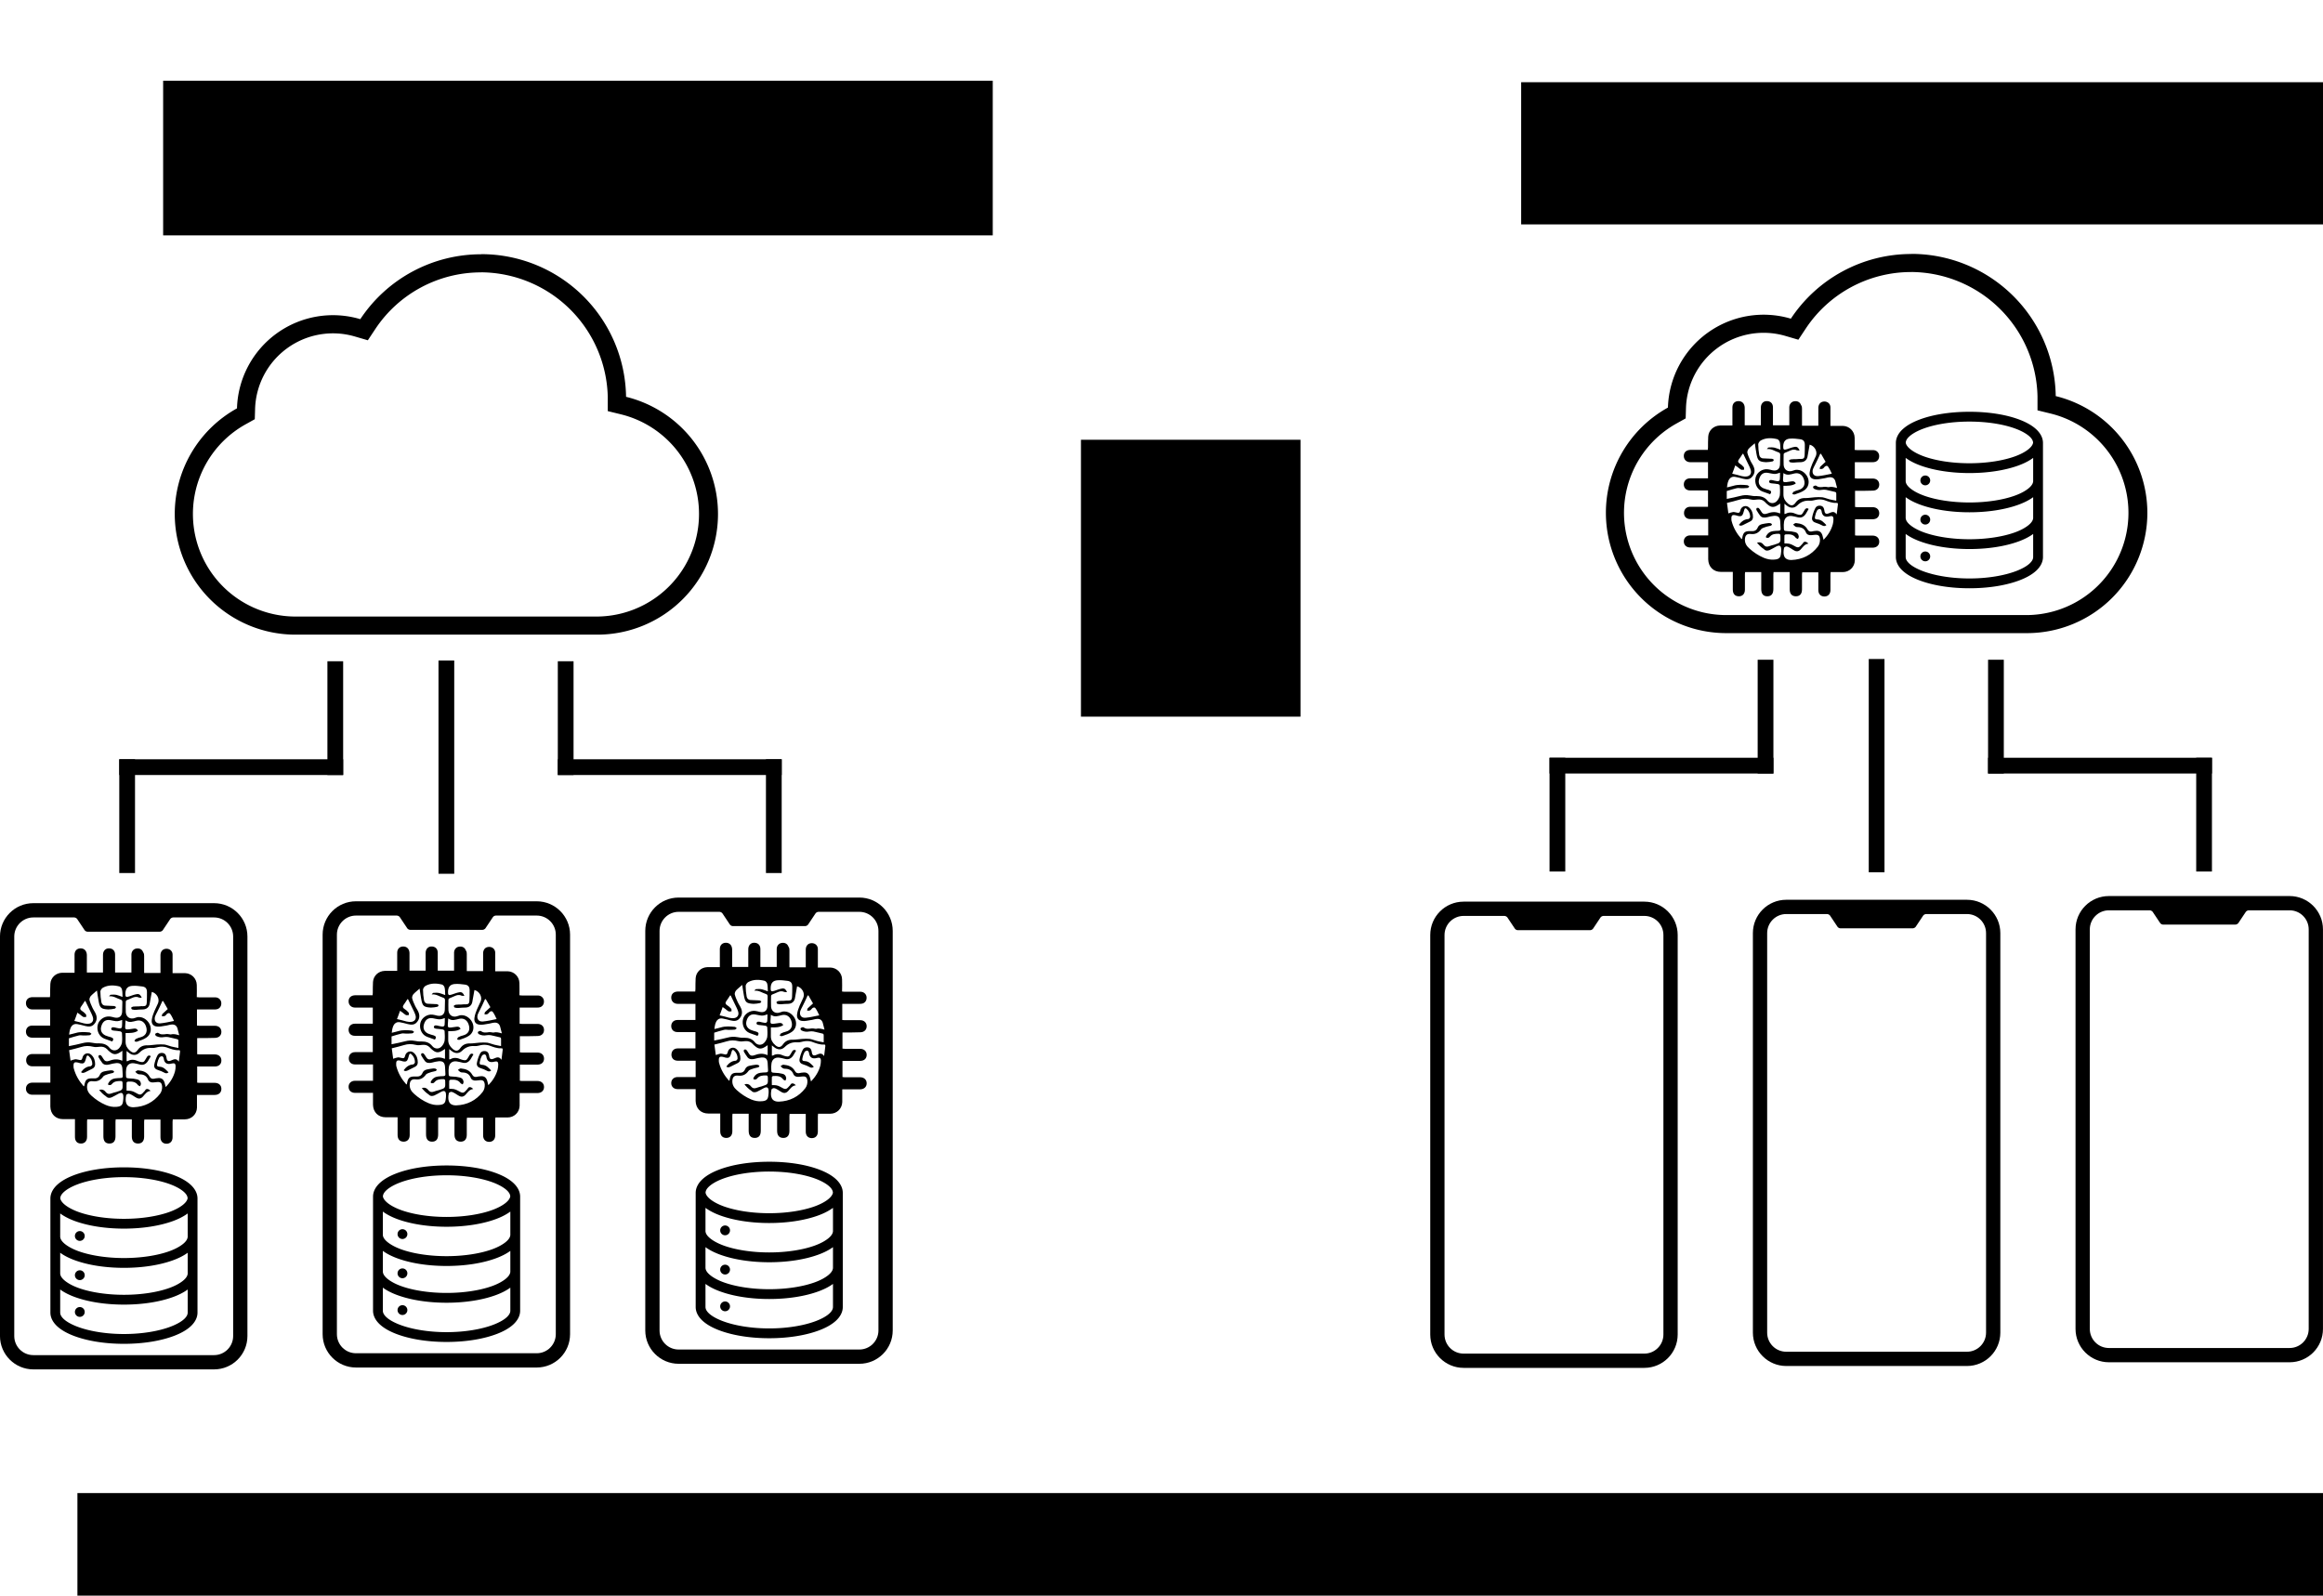 <?xml version="1.0" encoding="UTF-8" standalone="no"?>
<!-- Created with Inkscape (http://www.inkscape.org/) -->

<svg
   xmlns:dc="http://purl.org/dc/elements/1.1/"
   xmlns:cc="http://creativecommons.org/ns#"
   xmlns:rdf="http://www.w3.org/1999/02/22-rdf-syntax-ns#"
   xmlns:svg="http://www.w3.org/2000/svg"
   xmlns="http://www.w3.org/2000/svg"
   xmlns:sodipodi="http://sodipodi.sourceforge.net/DTD/sodipodi-0.dtd"
   xmlns:inkscape="http://www.inkscape.org/namespaces/inkscape"
   width="176.232mm"
   height="121.078mm"
   viewBox="0 0 176.232 121.078"
   version="1.1"
   id="svg6328"
   inkscape:version="0.92.2 5c3e80d, 2017-08-06"
   sodipodi:docname="comparison-only.svg">
  <defs
     id="defs6322" />
  <sodipodi:namedview
     id="base"
     pagecolor="#ffffff"
     bordercolor="#666666"
     borderopacity="1.0"
     inkscape:pageopacity="0.0"
     inkscape:pageshadow="2"
     inkscape:zoom="1.979899"
     inkscape:cx="338.9884"
     inkscape:cy="224.64659"
     inkscape:document-units="mm"
     inkscape:current-layer="layer1"
     showgrid="false"
     inkscape:window-width="1918"
     inkscape:window-height="2136"
     inkscape:window-x="3840"
     inkscape:window-y="22"
     inkscape:window-maximized="0" />
  <g
     inkscape:label="Layer 1"
     inkscape:groupmode="layer"
     id="layer1"
     transform="translate(-7.134,-76.199)">
    <flowRoot
       xml:space="preserve"
       id="flowRoot5996"
       style="font-style:normal;font-weight:normal;font-size:12.5px;line-height:125%;font-family:sans-serif;letter-spacing:0px;word-spacing:0px;fill:#000000;fill-opacity:1;stroke:none;stroke-width:1px;stroke-linecap:butt;stroke-linejoin:miter;stroke-opacity:1"
       transform="matrix(0.265,0,0,0.265,-11.371,16.435)"><flowRegion
         id="flowRegion5998"><rect
           id="rect6000"
           width="62.857"
           height="79.286"
           x="379.286"
           y="351.448" /></flowRegion><flowPara
         id="flowPara6002"
         style="font-style:normal;font-variant:normal;font-weight:200;font-stretch:normal;font-size:85.333px;font-family:'Noto Sans';-inkscape-font-specification:'Noto Sans Ultra-Light'">v.</flowPara></flowRoot>    <g
       id="g4112"
       transform="translate(-14.09,39.716)">
      <g
         transform="matrix(0.153,0,0,0.153,22.979,108.231)"
         id="g3771">
        <path
           id="path3763"
           d="m 86.3,45.9 c 0,2.7 0,5.3 0,8 0.4,0 0.8,0.1 1.2,0.1 2.5,0 5,0 7.5,0 2,0 3.3,1.2 3.3,3 0,1.8 -1.2,3 -3.3,3 -2.9,0 -5.7,0 -8.7,0 0,2.7 0,5.3 0,8 0.3,0 0.7,0.1 1,0.1 2.6,0 5.1,0 7.7,0 2,0 3.3,1.2 3.3,3 0,1.8 -1.3,3 -3.3,3 -2.9,0 -5.7,0 -8.8,0 0,1 0,1.9 0,2.8 0,1.2 0,2.3 0,3.5 -0.1,3.3 -2.7,5.8 -6,5.8 -2,0 -3.9,0 -6,0 0,0.5 -0.1,0.9 -0.1,1.2 0,2.6 0,5.1 0,7.7 0,2 -1.2,3.2 -3,3.2 -1.8,0 -3,-1.2 -3,-3.2 0,-2.9 0,-5.8 0,-8.8 -2.7,0 -5.3,0 -8,0 0,0.4 -0.1,0.7 -0.1,1.1 0,2.5 0,5 0,7.4 0,2.2 -1.1,3.4 -3,3.4 -2,0 -3.1,-1.2 -3.1,-3.5 0,-2.5 0,-5 0,-7.4 0,-0.3 0,-0.7 0,-1.1 -2.7,0 -5.3,0 -8,0 0,0.4 -0.1,0.8 -0.1,1.2 0,2.4 0,4.8 0,7.2 0,2.4 -1,3.6 -3,3.6 -2,0 -3,-1.2 -3,-3.6 0,-2.8 0,-5.5 0,-8.4 -2.7,0 -5.3,0 -8,0 0,0.3 -0.1,0.6 -0.1,0.9 0,2.6 0,5.2 0,7.8 0,2.1 -1.2,3.3 -3,3.3 -1.9,0 -3,-1.2 -3,-3.3 0,-2.9 0,-5.7 0,-8.8 -0.7,0 -1.3,0 -2,0 -1.3,0 -2.6,0 -3.9,0 -3.7,0 -6.2,-2.5 -6.3,-6.2 0,-1.9 0,-3.8 0,-5.9 -0.5,0 -0.8,0 -1.2,0 -2.6,0 -5.1,0 -7.7,0 -1.9,0 -3.2,-1.2 -3.2,-3 0,-1.8 1.3,-3 3.2,-3 2.6,0 5.1,0 7.7,0 0.4,0 0.7,0 1.2,0 0,-1.4 0,-2.7 0,-4.1 0,-1.3 0,-2.6 0,-4 -0.8,0 -1.4,0 -2.1,0 -2.3,0 -4.5,0 -6.8,0 -1.9,0 -3.1,-1.2 -3.1,-3 0,-1.8 1.2,-3.1 3.1,-3.1 2.9,0 5.8,0 8.8,0 0,-2.7 0,-5.3 0,-8.1 -2.2,0 -4.3,0 -6.5,0 -0.8,0 -1.6,0 -2.4,0 -1.9,0 -3.1,-1.2 -3.1,-3 0,-1.7 1.2,-3 3.1,-3 2.6,0 5.2,0 7.8,0 0.4,0 0.7,0 1.1,0 0,-2.7 0,-5.3 0,-8 -1.6,0 -3.3,0 -4.9,0 -1.3,0 -2.6,0 -3.9,0 -1.9,0 -3.2,-1.3 -3.2,-3.1 0,-1.8 1.2,-2.9 3.1,-3 2.9,0 5.8,0 8.8,0 0,-0.4 0.1,-0.8 0.1,-1.2 0,-1.8 0,-3.6 0.1,-5.4 0.2,-3.1 2.7,-5.4 5.8,-5.5 2,0 4.1,0 6.2,0 0,-1.7 0,-3.3 0,-4.9 0,-1.4 0,-2.7 0,-4.1 0,-1.9 1.2,-3.1 3,-3.1 1.8,0 3,1.2 3.1,3.2 0,2.4 0,4.9 0,7.3 0,0.5 0,0.9 0,1.5 2.7,0 5.3,0 8,0 0,-3 0,-5.9 0,-8.8 0,-1.8 1.1,-3.1 2.7,-3.2 2,-0.1 3.3,1.1 3.3,3.1 0,2.6 0,5.2 0,7.8 0,0.4 0,0.7 0,1.1 2.7,0 5.3,0 8.1,0 0,-1.5 0,-3 0,-4.5 0,-1.5 0,-3.1 0,-4.6 C 53.8,2.8 54.8,1.7 56.1,1.5 57.7,1.2 59,1.9 59.5,3.3 60,4 60,4.6 60,5.2 c 0,2.8 0,5.5 0,8.4 2.7,0 5.3,0 8.1,0 0,-2.6 0,-5.1 0,-7.6 0,-0.5 0,-0.9 0,-1.4 0.1,-1.8 1.2,-3 3,-3 1.7,0 3,1.2 3,2.9 0,2.6 0,5.2 0,7.8 0,0.4 0,0.8 0,1.4 1,0 1.9,0 2.8,0 1.2,0 2.3,0 3.4,0 3.2,0.1 5.7,2.6 5.8,5.8 0.1,2 0,4 0,6.1 0.5,0 0.8,0.1 1.2,0.1 2.6,0 5.2,0 7.9,0 1.6,0 2.7,1 3,2.3 0.3,1.6 -0.4,3 -1.8,3.5 -0.5,0.2 -1.1,0.2 -1.7,0.2 -2.4,0 -4.9,0 -7.3,0 -0.4,0 -0.7,0 -1.2,0 0,1.4 0,2.7 0,4 0,1.3 0,2.6 0,4 0.4,0 0.8,0.1 1.2,0.1 2.6,0 5.1,0 7.7,0 1.9,0 3.2,1.2 3.2,3 0,1.8 -1.3,3 -3.2,3 -2.8,0.1 -5.7,0.1 -8.8,0.1 z M 37.7,71.7 c 1,-0.5 2.3,-0.3 3.2,0.9 0.8,1 1.6,1.2 2.7,0.8 0.9,-0.3 1.8,-0.6 2.7,-0.8 3.2,-1 3.1,-1 3,-4.4 0,-0.7 -0.3,-1.1 -1,-1 -1.6,0 -3.1,0.1 -4.2,1.4 -0.2,0.3 -0.5,0.5 -0.8,0.6 -0.3,0.1 -0.8,0 -1.1,-0.1 -0.1,-0.1 -0.1,-0.7 0.1,-0.9 0.7,-1.3 1.8,-2.1 3.3,-2.3 0.9,-0.1 1.8,-0.2 2.7,-0.2 0.8,0 1.2,-0.3 1.1,-1.1 -0.1,-1.2 -0.1,-2.4 -0.2,-3.7 -0.2,-1.9 -1,-2.7 -3,-2.6 -1.2,0.1 -2.3,0.4 -3.5,0.7 -1.3,0.3 -2.5,0.3 -3.4,-0.7 -0.7,-0.9 -1.3,-1.9 -1.9,-2.9 -0.1,-0.2 0,-0.9 0.2,-1 0.2,-0.1 0.8,-0.1 1,0.1 0.4,0.4 0.7,0.9 1,1.4 0.8,1.4 1.5,1.8 3,1.3 2.1,-0.8 4.2,-1.1 6.4,-0.1 0,0 0.1,0 0.2,-0.1 0,-1.5 0,-3.1 0,-4.8 -0.5,0.4 -0.9,0.6 -1.2,0.8 -1.9,1.2 -3.2,1.2 -4.9,-0.2 -0.5,-0.4 -1.1,-0.9 -1.5,-1.4 -1,-1 -2.1,-1.3 -3.5,-1.2 -1.1,0.1 -2.3,0.3 -3.4,0 -2,-0.5 -3.9,-0.5 -5.8,0.1 -2,0.6 -4,1.1 -6.1,1.6 0.2,1.8 0.5,3.4 0.7,5.2 0.9,-0.3 1.6,-0.6 2.4,-0.7 0.8,0 1.5,0.3 2.3,0.4 0.8,0.1 1,-0.4 1.2,-1.1 0.4,-2.1 2.8,-3 4.4,-1.5 1.4,1.3 1.9,2.9 1.9,4.7 0,1 -0.5,1.8 -1.4,2.2 -1.2,0.6 -2.4,1.2 -3.6,1.8 -0.7,0.3 -1.4,0.5 -2,-0.1 1.2,-1.6 2.6,-2.8 4.7,-2.9 0.3,0 0.9,-0.7 0.9,-1.1 0,-1.5 -0.6,-2.9 -1.7,-3.9 -0.5,-0.5 -1,-0.5 -1.2,0.3 -0.2,0.6 -0.4,1.2 -0.5,1.7 -0.4,1.4 -1.1,1.8 -2.5,1.5 -0.4,-0.1 -0.7,-0.2 -1,-0.3 -2,-0.5 -2.5,-0.1 -2.4,1.9 0,0.3 0,0.6 0.1,0.9 0.9,3.4 2.6,6.3 4.9,8.9 0,0 0.1,0 0.2,0 0.1,-0.2 0.2,-0.5 0.2,-0.7 0.5,-2.7 1.4,-3.3 4.1,-3.2 0.1,0 0.3,0 0.4,0 1.4,0.1 2.5,-0.3 3.1,-1.7 0.4,-1 1.2,-1.6 2.3,-1.8 1,-0.2 2,-0.4 3.1,-0.5 0.3,0 0.7,0 1.1,0.1 0.3,0.1 0.6,0.4 0.6,0.6 0,0.2 -0.3,0.5 -0.6,0.6 -0.7,0.2 -1.4,0.3 -2.1,0.5 -1,0.4 -2.2,0.6 -2.7,1.3 -1.3,1.8 -2.9,2.6 -5.2,2.3 -1.8,-0.2 -2.7,0.7 -2.8,2.6 -0.1,1.9 0.8,3.4 2.2,4.6 2.1,1.9 4.5,3.5 7.1,4.6 1.7,0.7 3.5,1.1 5.4,0.9 2.3,-0.2 3,-0.9 3.2,-3.2 0.1,-0.6 0.1,-1.1 0.1,-1.7 0,-2 -0.8,-2.5 -2.6,-1.5 -1.1,0.6 -2.1,1.2 -3.2,1.7 -1,0.4 -2,0.4 -2.8,-0.5 -1.4,-0.9 -2.4,-2 -3.4,-3.1 z m 25.5,0.4 c -1.9,0.2 -2.7,1.6 -3.8,2.8 -1,1.1 -2.1,1.3 -3.4,0.5 -0.6,-0.3 -1.1,-0.7 -1.6,-1 -0.7,-0.4 -1.3,-0.8 -2,-0.9 -0.4,-0.1 -1.3,0.4 -1.3,0.7 -0.7,3.2 -0.2,6.1 3.7,6 5.3,-0.2 9.8,-2.4 13.1,-6.7 0.8,-1.1 1.1,-2.4 1,-3.8 -0.2,-1.5 -0.8,-2.1 -2.3,-2 -0.7,0 -1.4,0.2 -2.1,0.2 -1.2,0.1 -2.2,-0.4 -2.6,-1.5 -0.7,-1.7 -2,-2.4 -3.7,-2.5 -0.5,0 -1,0 -1.5,-0.3 -0.4,-0.2 -0.8,-0.7 -1.1,-1 0.5,-0.3 1,-0.8 1.5,-0.7 2.3,0.2 4.4,0.9 5.6,3.1 0.5,1 1.4,1.3 2.5,1 0.4,-0.1 0.8,-0.2 1.3,-0.2 1.8,-0.3 3,0.3 3.6,2.1 0.2,0.7 0.4,1.4 0.6,2.3 2.2,-2.3 3.8,-4.8 4.6,-7.8 0.2,-0.8 0.3,-1.7 0.3,-2.6 0,-1.2 -0.6,-1.6 -1.8,-1.3 -2.5,0.7 -3.8,-0.2 -4.1,-2.5 0,-0.4 -0.5,-1.1 -0.8,-1.1 -0.5,0 -1.2,0.3 -1.4,0.7 -0.5,0.9 -0.8,1.8 -1,2.8 -0.3,1.2 -0.1,1.7 1.2,1.7 2,0.1 3.1,1.5 4.4,2.8 -0.8,0.7 -1.5,0.5 -2.2,0.1 C 69,62.5 68,62.1 67,61.8 c -1.4,-0.4 -2.2,-1.2 -2,-2.6 0.3,-1.6 0.8,-3.1 1.5,-4.5 0.6,-1.3 1.7,-1.6 2.8,-1.4 1.3,0.3 1.6,1.2 1.8,2.4 0.2,1.6 0.9,1.9 2.3,1.3 1.3,-0.5 2.5,-1.3 3.8,0.6 0.2,-1.9 0.4,-3.4 0.6,-4.9 0,-0.5 0,-0.9 -0.7,-0.8 -2.1,0.1 -4.1,-0.7 -6,-1.4 -1,-0.3 -2.1,-0.4 -3.2,-0.3 -1.3,0.1 -2.6,0.7 -3.9,0.6 -2.5,-0.2 -4.5,0.5 -6.3,2.3 -1.6,1.6 -3.6,1.5 -5.4,0 -0.3,-0.2 -0.6,-0.5 -1,-0.8 0,1.8 0,3.4 0,5.1 0.3,-0.1 0.5,0 0.6,-0.1 1.7,-1 3.5,-0.7 5.2,0.1 0.3,0.1 0.7,0.2 1,0.3 1.3,0.3 1.9,0.1 2.5,-1.1 0.3,-0.5 0.6,-1 0.9,-1.5 0.5,-0.6 1.1,-0.8 1.8,-0.2 -0.5,0.8 -0.9,1.6 -1.4,2.4 -1,1.5 -2.3,2.2 -4.1,1.7 -0.9,-0.2 -1.9,-0.5 -2.8,-0.6 -2.1,-0.3 -3.6,0.8 -3.9,2.9 -0.1,1 -0.2,1.9 -0.1,2.9 0,1.6 0.2,1.6 1.8,1.7 1.3,0 2.6,0.2 3.8,0.5 1,0.2 1.7,1 1.8,2.1 0.1,0.4 -0.3,0.9 -0.4,1.3 -0.3,-0.2 -0.8,-0.3 -1,-0.5 -1.3,-1.9 -3.1,-1.9 -5.1,-1.8 -0.2,0 -0.6,0.3 -0.6,0.5 -0.1,1.3 0,2.6 0,4 0.8,0 1.5,0 2.2,0.1 0.7,0.1 1.3,0.4 1.9,0.7 2.8,1.6 2.9,1.6 5,-0.8 0.5,-1.2 1.7,-1.1 2.8,0.1 z M 49.1,36.9 c -2,0.7 -2.4,0.8 -4.4,0.4 -0.5,-0.1 -1,-0.2 -1.5,-0.3 -2.2,-0.4 -3.7,0.6 -4.4,2.9 -0.7,2.1 0.1,3.8 2,4.7 0.9,0.4 1.8,0.6 2.8,0.9 1.2,0.4 1.4,1 0.6,2.1 -1.3,-0.5 -2.6,-0.9 -3.9,-1.4 -2.6,-1 -4,-4 -3.3,-6.9 0.6,-2.5 3.3,-4.4 6,-4.1 0.8,0.1 1.5,0.3 2.3,0.5 2.3,0.5 3.7,-0.6 3.8,-2.9 0.1,-1.6 0,-3.2 0.1,-4.7 0,-0.7 -0.2,-1.1 -0.9,-1.3 -1.9,-0.6 -3.5,-1.9 -5.7,-1.6 0.3,-0.4 0.6,-0.8 0.9,-0.8 1,-0.1 2,-0.1 2.9,0.1 0.9,0.2 1.7,0.6 2.9,1 -0.1,-1.4 0,-2.6 -0.3,-3.7 -0.1,-0.6 -0.7,-1.3 -1.2,-1.5 -2.8,-0.7 -5.6,-0.8 -8.2,0.6 -0.6,0.3 -1.3,1.3 -1.3,1.9 0,1.8 0.2,3.6 0.5,5.3 0.2,1 0.9,1.7 2,1.7 1.4,0.1 2.9,0.1 4.3,0.2 0.3,0 0.6,0.3 1,0.5 -0.2,0.3 -0.4,0.8 -0.7,0.8 -1,0.2 -2.1,0.4 -3.2,0.4 -3.6,-0.2 -4.2,-0.8 -4.8,-4.3 -0.3,-1.6 -0.5,-3.2 -0.8,-5.1 -1.2,1.1 -2.3,1.9 -3.1,2.8 -0.4,0.5 -0.7,1.4 -0.6,1.9 0.3,1.3 0.9,2.6 1.5,3.9 0.5,1.1 1.3,2.1 1.7,3.2 0.7,1.8 0.4,3.5 -0.9,4.9 -1.2,1.4 -2.8,1.3 -4.4,0.9 C 29.5,39.6 28.3,39.2 27,39 26,38.8 25,38.9 24.2,39.8 23.2,41 23,42.5 22.8,44.2 24,43.9 25,43.7 26,43.4 c 2.3,-0.7 4.6,-0.5 6.8,-0.3 0.4,0 0.7,0.4 1.1,0.7 -0.3,0.3 -0.7,0.7 -1.1,0.7 -1,0.1 -2,0.1 -3,0.1 -0.7,0 -1.5,-0.2 -2.2,0 -1.7,0.4 -3.3,0.9 -4.9,1.4 0,1.2 0,2.5 0,3.9 2.4,-0.5 4.6,-0.9 6.8,-1.5 1.5,-0.4 3,-0.5 4.6,-0.2 1.1,0.2 2.3,0.4 3.4,0.3 2.2,0 4,0.5 5.4,2.3 1.2,1.5 3.3,1.6 4.6,0.2 0.7,-0.7 1.3,-1.8 1.5,-2.8 0.2,-1.6 0.1,-3.3 0,-4.9 0,-0.2 -0.4,-0.6 -0.7,-0.7 -1.1,-0.2 -2.2,-0.3 -3.3,-0.4 -0.7,-0.1 -1.4,-0.2 -1.3,-1 0.2,-0.8 0.9,-0.7 1.6,-0.6 0.8,0.2 1.6,0.4 2.4,0.5 0.6,0.1 1.2,-0.1 1.3,-0.8 0.1,-1 0.1,-2.1 0.1,-3.4 z m 28.3,7.6 C 77,43.1 76.8,42 76.5,41 76,39.6 75,39 73.4,39.2 c -1,0.1 -2,0.5 -3.1,0.6 -1.2,0.2 -2.5,0.5 -3.7,0.4 -2.1,-0.1 -3.1,-1.4 -2.8,-3.4 0.2,-1.5 0.7,-2.9 1.3,-4.3 0.5,-1.3 1.3,-2.6 1.8,-3.9 0.9,-2.3 -0.7,-5 -3.1,-5.6 -0.4,2 -0.7,4.1 -1.1,6.1 -0.4,1.7 -1.7,2.6 -3.5,2.6 -1.1,0 -2.2,0.1 -3.3,0.2 -0.6,0 -1.3,0 -1.9,-0.2 -0.2,-0.1 -0.5,-0.7 -0.4,-0.9 0.1,-0.2 0.6,-0.4 0.9,-0.5 0.8,-0.1 1.7,-0.1 2.6,-0.1 0.7,0 1.5,-0.2 2.2,-0.1 1.4,0 1.9,-0.3 2,-1.7 0.1,-1.8 0.1,-3.5 0.1,-5.3 0,-1.7 -0.7,-2.6 -2.4,-2.8 -1.6,-0.2 -3.1,-0.4 -4.7,-0.3 -2.4,0.1 -3.5,1.3 -3.6,3.7 -0.1,1.8 0.3,2.1 2,1.5 1.2,-0.4 2.4,-0.9 3.7,-1.1 1.2,-0.2 1.9,0.5 2.4,1.8 -0.5,0 -1,0 -1.4,-0.1 -1.2,-0.6 -2.3,-0.3 -3.4,0.2 -0.8,0.4 -1.7,0.7 -2.6,1.1 -0.2,0.1 -0.5,0.4 -0.5,0.7 0,1.8 -0.1,3.5 0,5.3 0.2,2.5 2.3,3.7 4.6,2.8 0.7,-0.3 1.5,-0.5 2.3,-0.4 2.2,0.1 4.4,1.9 5.2,4.2 0.7,2.1 0.2,4.5 -1.8,5.9 -1.4,1 -3.1,1.5 -4.8,2.1 -0.3,0.1 -0.8,-0.1 -1.2,-0.2 0.2,-0.4 0.3,-1 0.6,-1.1 0.7,-0.4 1.6,-0.7 2.4,-0.9 2.4,-0.6 3.5,-2.4 2.9,-4.8 -0.6,-2.6 -2.5,-4 -4.9,-3.4 -1.8,0.4 -3.5,1.2 -5.4,-0.2 -0.1,1.2 -0.1,2.1 -0.2,3 -0.1,1.3 0.2,1.6 1.5,1.5 1,-0.1 1.9,-0.3 2.9,-0.4 0.8,-0.1 1.6,0.1 1.9,1.1 -1.9,1.2 -4,1.1 -6.1,1.1 0,1.5 0,3 0,4.4 0,1.8 0.8,3.2 2.2,4.4 1.5,1.3 2.7,1.2 3.8,-0.4 1.2,-1.7 2.8,-2.4 4.9,-2.3 1.5,0 3.1,-0.3 4.6,-0.4 1.3,-0.1 2.6,-0.1 3.8,0 1.2,0.2 2.3,0.7 3.5,1 1,0.3 2.1,0.4 3.4,0.7 0,-1.3 0,-2.4 0,-3.4 0,-0.7 -0.2,-0.9 -0.8,-1 -1.4,-0.3 -2.8,-0.7 -4.3,-1 -0.6,-0.1 -1.4,-0.1 -2,0 -1.4,0.3 -2.7,0.1 -3.9,-0.5 -0.3,-0.1 -0.6,-0.8 -0.5,-1 0.1,-0.3 0.6,-0.5 1,-0.6 0.3,-0.1 0.6,0.1 0.9,0.3 0.9,0.6 1.8,0.5 2.9,0.4 0.9,-0.2 1.9,-0.1 2.8,0.1 1.6,-0.4 2.8,0 4.3,0.4 z m -8,-17 c -0.1,0 -0.2,0.1 -0.4,0.1 -0.1,0.2 -0.2,0.4 -0.3,0.7 -0.7,1.5 -1.4,3.1 -2.2,4.6 -0.4,0.8 -0.8,1.5 -1.1,2.3 -0.6,2.1 0.5,3.6 2.6,3.4 2.2,-0.2 4.3,-0.7 6.8,-1.2 C 74.2,36.1 73.7,35 73,34 c -0.4,-0.7 -1.1,-0.6 -1.7,-0.1 -0.3,0.3 -0.6,0.8 -1,1 -0.4,0.2 -1,0.2 -1.5,0.2 0.1,-0.4 0,-1 0.3,-1.2 0.8,-0.8 1.7,-1.6 2.6,-2.4 -0.7,-1.3 -1.5,-2.7 -2.3,-4 z m -44,9.9 c 1,0.2 1.7,0.4 2.5,0.6 0.7,0.2 1.5,0.4 2.2,0.6 0.7,0.1 1.5,0.3 2.2,0.2 1.8,-0.1 2.8,-1.4 2.3,-3.2 -0.2,-0.6 -0.4,-1.2 -0.7,-1.8 -1,-2.1 -2,-4.1 -3,-6.2 0,0 -0.1,0 -0.3,-0.1 -0.6,1 -1.3,2 -2,3 -0.5,0.8 -0.3,1.3 0.4,1.8 0.8,0.5 1.5,1.1 2.1,1.8 0.3,0.3 0.1,0.9 0.2,1.3 -0.5,0 -1.1,0.2 -1.5,0 -0.6,-0.3 -1.1,-0.8 -1.6,-1.2 -0.4,-0.3 -0.7,-0.5 -1.3,-0.9 -0.4,1.3 -1,2.7 -1.5,4.1 z"
           inkscape:connector-curvature="0" />
        <path
           id="path3765"
           d="m 37.7,71.7 c 1,1.2 2,2.3 3,3.4 0.8,0.9 1.8,1 2.8,0.5 1.1,-0.5 2.1,-1.2 3.2,-1.7 1.8,-1 2.5,-0.5 2.6,1.5 0,0.6 0,1.2 -0.1,1.7 -0.2,2.3 -0.9,3 -3.2,3.2 -1.9,0.2 -3.6,-0.2 -5.4,-0.9 -2.6,-1.1 -5,-2.7 -7.1,-4.6 -1.3,-1.2 -2.3,-2.7 -2.2,-4.6 0.1,-1.9 1,-2.8 2.8,-2.6 2.3,0.3 3.8,-0.4 5.2,-2.3 0.5,-0.7 1.8,-0.9 2.7,-1.3 0.7,-0.2 1.4,-0.3 2.1,-0.5 0.2,-0.1 0.6,-0.4 0.6,-0.6 0,-0.2 -0.4,-0.5 -0.6,-0.6 C 43.6,62 43.3,62 42.9,62 c -1,0.1 -2.1,0.3 -3.1,0.5 -1,0.2 -1.9,0.8 -2.3,1.8 -0.6,1.4 -1.7,1.8 -3.1,1.7 -0.1,0 -0.3,0 -0.4,0 -2.7,-0.2 -3.5,0.5 -4.1,3.2 0,0.2 -0.1,0.5 -0.2,0.7 -0.1,0 -0.2,0 -0.2,0 -2.3,-2.6 -4,-5.5 -4.9,-8.9 -0.1,-0.3 -0.1,-0.6 -0.1,-0.9 -0.1,-2.1 0.4,-2.5 2.4,-1.9 0.3,0.1 0.7,0.2 1,0.3 1.4,0.3 2.1,-0.1 2.5,-1.5 0.2,-0.6 0.3,-1.2 0.5,-1.7 0.3,-0.7 0.7,-0.8 1.2,-0.3 1.1,1.1 1.7,2.4 1.7,3.9 0,0.4 -0.6,1.1 -0.9,1.1 -2.1,0.1 -3.5,1.3 -4.7,2.9 0.6,0.6 1.3,0.4 2,0.1 1.2,-0.6 2.4,-1.2 3.6,-1.8 0.9,-0.5 1.4,-1.2 1.4,-2.2 0.1,-1.9 -0.4,-3.5 -1.9,-4.7 -1.6,-1.4 -4,-0.6 -4.4,1.5 0.1,0.7 -0.1,1.2 -0.9,1.1 -0.8,-0.1 -1.6,-0.4 -2.3,-0.4 -0.8,0 -1.5,0.4 -2.4,0.7 -0.2,-1.7 -0.5,-3.4 -0.7,-5.2 2.1,-0.5 4.1,-1 6.1,-1.6 1.9,-0.6 3.8,-0.7 5.8,-0.1 1.1,0.3 2.3,0.2 3.4,0 1.4,-0.2 2.5,0.1 3.5,1.2 0.5,0.5 1,0.9 1.5,1.4 1.7,1.4 3.1,1.4 4.9,0.2 0.3,-0.2 0.6,-0.4 1.2,-0.8 0,1.7 0,3.3 0,4.8 -0.1,0 -0.2,0.1 -0.2,0.1 -2.1,-1 -4.2,-0.7 -6.4,0.1 -1.5,0.5 -2.2,0.1 -3,-1.3 -0.3,-0.5 -0.6,-1 -1,-1.4 -0.2,-0.2 -0.8,-0.3 -1,-0.1 -0.2,0.1 -0.3,0.7 -0.2,1 0.6,1 1.1,2 1.9,2.9 0.9,1 2.1,1 3.4,0.7 1.1,-0.3 2.3,-0.6 3.5,-0.7 2,-0.1 2.8,0.7 3,2.6 0.1,1.2 0.1,2.4 0.2,3.7 0,0.8 -0.3,1.1 -1.1,1.1 -0.9,0 -1.8,0.1 -2.7,0.2 -1.5,0.2 -2.6,1 -3.3,2.3 -0.1,0.1 -0.2,0.6 -0.1,0.7 0.3,0.2 0.7,0.2 1.1,0.1 0.3,-0.1 0.6,-0.4 0.8,-0.6 1.1,-1.4 2.7,-1.4 4.2,-1.4 0.7,0 1,0.3 1,1 0.2,3.3 0.2,3.3 -3,4.4 -0.9,0.3 -1.8,0.5 -2.7,0.8 -1.1,0.4 -2,0.2 -2.7,-0.8 -0.7,-1.1 -2,-1.4 -3,-0.8 z"
           class="st0"
           inkscape:connector-curvature="0"
           style="fill:none" />
        <path
           id="path3767"
           d="m 49.1,36.9 c 0,1.3 0,2.4 0,3.5 0,0.7 -0.7,0.9 -1.3,0.8 -0.8,-0.1 -1.6,-0.3 -2.4,-0.5 -0.7,-0.1 -1.4,-0.2 -1.6,0.6 -0.2,0.9 0.6,1 1.3,1 1.1,0.1 2.2,0.2 3.3,0.4 0.3,0.1 0.7,0.4 0.7,0.7 0.1,1.6 0.2,3.3 0,4.9 -0.1,1 -0.7,2 -1.5,2.8 -1.3,1.4 -3.4,1.3 -4.6,-0.2 -1.4,-1.8 -3.2,-2.3 -5.4,-2.3 -1.1,0 -2.3,-0.1 -3.4,-0.3 -1.6,-0.3 -3,-0.2 -4.6,0.2 -2.2,0.5 -4.4,1 -6.8,1.5 0,-1.4 0,-2.7 0,-3.9 1.6,-0.5 3.3,-1 4.9,-1.4 0.7,-0.2 1.5,0 2.2,0 1,0 2,0 3,-0.1 0.4,0 0.7,-0.5 1.1,-0.7 -0.4,-0.2 -0.7,-0.7 -1.1,-0.7 -2.3,-0.2 -4.6,-0.4 -6.8,0.3 -1,0.3 -2,0.5 -3.2,0.8 0.1,-1.8 0.4,-3.2 1.4,-4.4 0.7,-0.9 1.7,-1 2.8,-0.8 1.3,0.3 2.5,0.6 3.8,0.9 1.6,0.4 3.2,0.5 4.4,-0.9 1.3,-1.4 1.5,-3.2 0.9,-4.9 C 35.8,33.1 35,32.1 34.5,31 33.9,29.7 33.3,28.5 33,27.1 c -0.1,-0.6 0.2,-1.4 0.6,-1.9 0.9,-1 1.9,-1.8 3.1,-2.8 0.3,1.9 0.5,3.5 0.8,5.1 0.6,3.6 1.2,4.2 4.8,4.3 1.1,0.1 2.1,-0.2 3.2,-0.4 0.3,-0.1 0.5,-0.5 0.7,-0.8 -0.3,-0.2 -0.6,-0.5 -1,-0.5 -1.4,-0.1 -2.9,-0.1 -4.3,-0.2 -1.1,0 -1.9,-0.7 -2,-1.7 -0.3,-1.8 -0.5,-3.6 -0.5,-5.3 0,-0.7 0.7,-1.6 1.3,-1.9 2.6,-1.4 5.4,-1.3 8.2,-0.6 0.5,0.1 1.1,0.9 1.2,1.5 0.3,1.1 0.2,2.2 0.3,3.7 -1.1,-0.4 -2,-0.8 -2.9,-1 -1,-0.2 -2,-0.1 -2.9,-0.1 -0.3,0 -0.6,0.4 -0.9,0.8 2.2,-0.3 3.8,1 5.7,1.6 0.7,0.2 0.9,0.6 0.9,1.3 -0.1,1.6 0,3.2 -0.1,4.7 -0.1,2.3 -1.5,3.3 -3.8,2.9 -0.8,-0.2 -1.5,-0.4 -2.3,-0.5 -2.7,-0.3 -5.4,1.6 -6,4.1 -0.7,2.8 0.7,5.8 3.3,6.9 1.3,0.5 2.6,0.9 3.9,1.4 0.8,-1.1 0.6,-1.7 -0.6,-2.1 -0.9,-0.3 -1.9,-0.5 -2.8,-0.9 -2,-0.9 -2.7,-2.6 -2,-4.7 0.7,-2.3 2.2,-3.3 4.4,-2.9 0.5,0.1 1,0.2 1.5,0.3 1.8,0.3 2.2,0.3 4.3,-0.5 z"
           class="st0"
           inkscape:connector-curvature="0"
           style="fill:none" />
        <path
           id="path3769"
           d="m 25.4,37.4 c 0.6,-1.4 1.1,-2.7 1.7,-4.2 0.6,0.4 1,0.7 1.3,0.9 0.5,0.4 1,0.9 1.6,1.2 0.4,0.2 1,0 1.5,0 -0.1,-0.5 0.1,-1.1 -0.2,-1.3 -0.6,-0.7 -1.4,-1.3 -2.1,-1.8 -0.8,-0.5 -0.9,-1 -0.4,-1.8 0.7,-1 1.3,-2 2,-3 0.2,0.1 0.3,0.1 0.3,0.1 1,2.1 2,4.1 3,6.2 0.3,0.6 0.5,1.2 0.7,1.8 0.4,1.8 -0.5,3.1 -2.3,3.2 -0.7,0 -1.5,-0.1 -2.2,-0.2 -0.7,-0.1 -1.5,-0.4 -2.2,-0.6 -1,-0.1 -1.7,-0.3 -2.7,-0.5 z"
           class="st0"
           inkscape:connector-curvature="0"
           style="fill:none" />
      </g>
      <g
         transform="matrix(0.722,0,0,0.722,-5.491,86.605)"
         id="g3870"
         style="fill:none;fill-rule:evenodd;stroke:none;stroke-width:1">
        <g
           id="g3868"
           style="fill:#000000">
          <path
             id="path3866"
             d="M 37,29.004 C 37,27.069 38.568,25.5 40.506,25.5 H 59.494 C 61.43,25.5 63,27.075 63,29.004 v 41.991 C 63,72.931 61.432,74.5 59.494,74.5 H 40.506 C 38.57,74.5 37,72.925 37,70.996 Z m 1.5,0.002 V 70.994 C 38.5,72.102 39.396,73 40.501,73 H 59.499 C 60.598,73 61.5,72.102 61.5,70.994 V 29.006 C 61.5,27.898 60.603,27 59.497,27 H 55.202 c -0.11,0 -0.25,0.072 -0.309,0.161 l -0.786,1.179 C 54.054,28.419 53.911,28.5 53.802,28.5 h -7.604 c -0.108,0 -0.246,-0.072 -0.305,-0.161 L 45.107,27.161 C 45.054,27.081 44.91,27 44.798,27 H 40.503 C 39.404,27 38.5,27.898 38.5,29.006 Z"
             inkscape:connector-curvature="0" />
        </g>
      </g>
      <g
         id="g3952"
         transform="matrix(0.186,0,0,0.186,21.327,-54.681)">
        <path
           id="path3950"
           transform="translate(0,952.362)"
           d="m 50,14 c -7.962,0 -15.151,1.187 -20.531,3.25 -2.69,1.031 -4.943,2.282 -6.625,3.812 C 21.161,22.593 20,24.532 20,26.719 V 73.25 c 0,2.187 1.161,4.126 2.844,5.656 1.682,1.53 3.935,2.781 6.625,3.812 C 34.849,84.782 42.038,86 50,86 c 7.962,0 15.151,-1.218 20.531,-3.281 2.69,-1.032 4.943,-2.282 6.625,-3.812 C 78.839,77.376 80,75.437 80,73.25 V 26.719 C 80,24.532 78.839,22.593 77.156,21.062 75.474,19.532 73.221,18.281 70.531,17.25 65.151,15.187 57.962,14 50,14 Z m 0,4 c 7.55,0 14.352,1.182 19.094,3 2.371,0.909 4.231,1.991 5.375,3.031 1.083,0.985 1.46,1.81 1.5,2.562 a 2,2 0 0 0 0,0.062 c -0.134,0.757 -0.708,1.682 -1.969,2.688 -1.261,1.005 -3.146,2.029 -5.5,2.875 C 63.791,33.912 57.233,35 50,35 42.767,35 36.209,33.912 31.5,32.219 29.146,31.372 27.261,30.349 26,29.344 24.739,28.338 24.165,27.413 24.031,26.656 a 2,2 0 0 0 0,-0.062 c 0.04,-0.753 0.417,-1.577 1.5,-2.562 C 26.675,22.991 28.535,21.909 30.906,21 35.648,19.182 42.45,18 50,18 Z M 24,32.812 c 1.675,1.233 3.741,2.288 6.156,3.156 C 35.453,37.873 42.373,39 50,39 57.627,39 64.547,37.873 69.844,35.969 72.259,35.1 74.325,34.045 76,32.812 v 9.625 a 2.006,2.006 0 0 0 -0.031,0.156 c -0.114,0.758 -0.662,1.676 -1.906,2.688 -1.245,1.011 -3.111,2.051 -5.469,2.906 C 63.879,49.899 57.28,51 50,51 42.72,51 36.121,49.899 31.406,48.188 29.049,47.332 27.182,46.292 25.938,45.281 24.693,44.27 24.145,43.352 24.031,42.594 A 2,2 0 0 0 24,42.406 Z M 32,40 c -1.105,0 -2,0.895 -2,2 0,1.105 0.895,2 2,2 1.105,0 2,-0.895 2,-2 0,-1.105 -0.895,-2 -2,-2 z m -8,8.844 c 1.653,1.215 3.688,2.232 6.062,3.094 C 35.372,53.865 42.323,55 50,55 57.677,55 64.628,53.865 69.938,51.938 72.312,51.076 74.347,50.059 76,48.844 v 8.594 a 2.006,2.006 0 0 0 -0.031,0.156 c -0.114,0.758 -0.662,1.676 -1.906,2.688 -1.245,1.011 -3.111,2.051 -5.469,2.906 C 63.879,64.899 57.28,66 50,66 42.72,66 36.121,64.899 31.406,63.188 29.049,62.332 27.182,61.293 25.938,60.281 c -1.245,-1.011 -1.792,-1.929 -1.906,-2.688 A 2,2 0 0 0 24,57.406 Z M 32,56 c -1.105,0 -2,0.895 -2,2 0,1.105 0.895,2 2,2 1.105,0 2,-0.895 2,-2 0,-1.105 -0.895,-2 -2,-2 z m -8,7.844 c 1.653,1.215 3.688,2.232 6.062,3.094 C 35.372,68.865 42.323,70 50,70 57.677,70 64.628,68.865 69.938,66.938 72.312,66.076 74.347,65.059 76,63.844 V 73.25 c 0,0.787 -0.387,1.678 -1.531,2.719 -1.144,1.04 -3.004,2.091 -5.375,3 C 64.352,80.787 57.55,82 50,82 42.45,82 35.648,80.787 30.906,78.969 c -2.371,-0.909 -4.231,-1.96 -5.375,-3 C 24.387,74.928 24,74.037 24,73.25 Z M 32,71 c -1.105,0 -2,0.895 -2,2 0,1.105 0.895,2 2,2 1.105,0 2,-0.895 2,-2 0,-1.105 -0.895,-2 -2,-2 z"
           style="color:#000000;font-style:normal;font-variant:normal;font-weight:normal;font-stretch:normal;font-size:medium;line-height:normal;font-family:Sans;-inkscape-font-specification:Sans;text-indent:0;text-align:start;text-decoration:none;text-decoration-line:none;letter-spacing:normal;word-spacing:normal;text-transform:none;writing-mode:lr-tb;direction:ltr;baseline-shift:baseline;text-anchor:start;display:inline;overflow:visible;visibility:visible;opacity:1;fill:#000000;fill-opacity:1;stroke:none;stroke-width:4;marker:none;enable-background:accumulate"
           inkscape:connector-curvature="0" />
      </g>
    </g>
    <g
       transform="translate(10.387,39.574)"
       id="g4112-9">
      <g
         transform="matrix(0.153,0,0,0.153,22.979,108.231)"
         id="g3771-2">
        <path
           id="path3763-2"
           d="m 86.3,45.9 c 0,2.7 0,5.3 0,8 0.4,0 0.8,0.1 1.2,0.1 2.5,0 5,0 7.5,0 2,0 3.3,1.2 3.3,3 0,1.8 -1.2,3 -3.3,3 -2.9,0 -5.7,0 -8.7,0 0,2.7 0,5.3 0,8 0.3,0 0.7,0.1 1,0.1 2.6,0 5.1,0 7.7,0 2,0 3.3,1.2 3.3,3 0,1.8 -1.3,3 -3.3,3 -2.9,0 -5.7,0 -8.8,0 0,1 0,1.9 0,2.8 0,1.2 0,2.3 0,3.5 -0.1,3.3 -2.7,5.8 -6,5.8 -2,0 -3.9,0 -6,0 0,0.5 -0.1,0.9 -0.1,1.2 0,2.6 0,5.1 0,7.7 0,2 -1.2,3.2 -3,3.2 -1.8,0 -3,-1.2 -3,-3.2 0,-2.9 0,-5.8 0,-8.8 -2.7,0 -5.3,0 -8,0 0,0.4 -0.1,0.7 -0.1,1.1 0,2.5 0,5 0,7.4 0,2.2 -1.1,3.4 -3,3.4 -2,0 -3.1,-1.2 -3.1,-3.5 0,-2.5 0,-5 0,-7.4 0,-0.3 0,-0.7 0,-1.1 -2.7,0 -5.3,0 -8,0 0,0.4 -0.1,0.8 -0.1,1.2 0,2.4 0,4.8 0,7.2 0,2.4 -1,3.6 -3,3.6 -2,0 -3,-1.2 -3,-3.6 0,-2.8 0,-5.5 0,-8.4 -2.7,0 -5.3,0 -8,0 0,0.3 -0.1,0.6 -0.1,0.9 0,2.6 0,5.2 0,7.8 0,2.1 -1.2,3.3 -3,3.3 -1.9,0 -3,-1.2 -3,-3.3 0,-2.9 0,-5.7 0,-8.8 -0.7,0 -1.3,0 -2,0 -1.3,0 -2.6,0 -3.9,0 -3.7,0 -6.2,-2.5 -6.3,-6.2 0,-1.9 0,-3.8 0,-5.9 -0.5,0 -0.8,0 -1.2,0 -2.6,0 -5.1,0 -7.7,0 -1.9,0 -3.2,-1.2 -3.2,-3 0,-1.8 1.3,-3 3.2,-3 2.6,0 5.1,0 7.7,0 0.4,0 0.7,0 1.2,0 0,-1.4 0,-2.7 0,-4.1 0,-1.3 0,-2.6 0,-4 -0.8,0 -1.4,0 -2.1,0 -2.3,0 -4.5,0 -6.8,0 -1.9,0 -3.1,-1.2 -3.1,-3 0,-1.8 1.2,-3.1 3.1,-3.1 2.9,0 5.8,0 8.8,0 0,-2.7 0,-5.3 0,-8.1 -2.2,0 -4.3,0 -6.5,0 -0.8,0 -1.6,0 -2.4,0 -1.9,0 -3.1,-1.2 -3.1,-3 0,-1.7 1.2,-3 3.1,-3 2.6,0 5.2,0 7.8,0 0.4,0 0.7,0 1.1,0 0,-2.7 0,-5.3 0,-8 -1.6,0 -3.3,0 -4.9,0 -1.3,0 -2.6,0 -3.9,0 -1.9,0 -3.2,-1.3 -3.2,-3.1 0,-1.8 1.2,-2.9 3.1,-3 2.9,0 5.8,0 8.8,0 0,-0.4 0.1,-0.8 0.1,-1.2 0,-1.8 0,-3.6 0.1,-5.4 0.2,-3.1 2.7,-5.4 5.8,-5.5 2,0 4.1,0 6.2,0 0,-1.7 0,-3.3 0,-4.9 0,-1.4 0,-2.7 0,-4.1 0,-1.9 1.2,-3.1 3,-3.1 1.8,0 3,1.2 3.1,3.2 0,2.4 0,4.9 0,7.3 0,0.5 0,0.9 0,1.5 2.7,0 5.3,0 8,0 0,-3 0,-5.9 0,-8.8 0,-1.8 1.1,-3.1 2.7,-3.2 2,-0.1 3.3,1.1 3.3,3.1 0,2.6 0,5.2 0,7.8 0,0.4 0,0.7 0,1.1 2.7,0 5.3,0 8.1,0 0,-1.5 0,-3 0,-4.5 0,-1.5 0,-3.1 0,-4.6 C 53.8,2.8 54.8,1.7 56.1,1.5 57.7,1.2 59,1.9 59.5,3.3 60,4 60,4.6 60,5.2 c 0,2.8 0,5.5 0,8.4 2.7,0 5.3,0 8.1,0 0,-2.6 0,-5.1 0,-7.6 0,-0.5 0,-0.9 0,-1.4 0.1,-1.8 1.2,-3 3,-3 1.7,0 3,1.2 3,2.9 0,2.6 0,5.2 0,7.8 0,0.4 0,0.8 0,1.4 1,0 1.9,0 2.8,0 1.2,0 2.3,0 3.4,0 3.2,0.1 5.7,2.6 5.8,5.8 0.1,2 0,4 0,6.1 0.5,0 0.8,0.1 1.2,0.1 2.6,0 5.2,0 7.9,0 1.6,0 2.7,1 3,2.3 0.3,1.6 -0.4,3 -1.8,3.5 -0.5,0.2 -1.1,0.2 -1.7,0.2 -2.4,0 -4.9,0 -7.3,0 -0.4,0 -0.7,0 -1.2,0 0,1.4 0,2.7 0,4 0,1.3 0,2.6 0,4 0.4,0 0.8,0.1 1.2,0.1 2.6,0 5.1,0 7.7,0 1.9,0 3.2,1.2 3.2,3 0,1.8 -1.3,3 -3.2,3 -2.8,0.1 -5.7,0.1 -8.8,0.1 z M 37.7,71.7 c 1,-0.5 2.3,-0.3 3.2,0.9 0.8,1 1.6,1.2 2.7,0.8 0.9,-0.3 1.8,-0.6 2.7,-0.8 3.2,-1 3.1,-1 3,-4.4 0,-0.7 -0.3,-1.1 -1,-1 -1.6,0 -3.1,0.1 -4.2,1.4 -0.2,0.3 -0.5,0.5 -0.8,0.6 -0.3,0.1 -0.8,0 -1.1,-0.1 -0.1,-0.1 -0.1,-0.7 0.1,-0.9 0.7,-1.3 1.8,-2.1 3.3,-2.3 0.9,-0.1 1.8,-0.2 2.7,-0.2 0.8,0 1.2,-0.3 1.1,-1.1 -0.1,-1.2 -0.1,-2.4 -0.2,-3.7 -0.2,-1.9 -1,-2.7 -3,-2.6 -1.2,0.1 -2.3,0.4 -3.5,0.7 -1.3,0.3 -2.5,0.3 -3.4,-0.7 -0.7,-0.9 -1.3,-1.9 -1.9,-2.9 -0.1,-0.2 0,-0.9 0.2,-1 0.2,-0.1 0.8,-0.1 1,0.1 0.4,0.4 0.7,0.9 1,1.4 0.8,1.4 1.5,1.8 3,1.3 2.1,-0.8 4.2,-1.1 6.4,-0.1 0,0 0.1,0 0.2,-0.1 0,-1.5 0,-3.1 0,-4.8 -0.5,0.4 -0.9,0.6 -1.2,0.8 -1.9,1.2 -3.2,1.2 -4.9,-0.2 -0.5,-0.4 -1.1,-0.9 -1.5,-1.4 -1,-1 -2.1,-1.3 -3.5,-1.2 -1.1,0.1 -2.3,0.3 -3.4,0 -2,-0.5 -3.9,-0.5 -5.8,0.1 -2,0.6 -4,1.1 -6.1,1.6 0.2,1.8 0.5,3.4 0.7,5.2 0.9,-0.3 1.6,-0.6 2.4,-0.7 0.8,0 1.5,0.3 2.3,0.4 0.8,0.1 1,-0.4 1.2,-1.1 0.4,-2.1 2.8,-3 4.4,-1.5 1.4,1.3 1.9,2.9 1.9,4.7 0,1 -0.5,1.8 -1.4,2.2 -1.2,0.6 -2.4,1.2 -3.6,1.8 -0.7,0.3 -1.4,0.5 -2,-0.1 1.2,-1.6 2.6,-2.8 4.7,-2.9 0.3,0 0.9,-0.7 0.9,-1.1 0,-1.5 -0.6,-2.9 -1.7,-3.9 -0.5,-0.5 -1,-0.5 -1.2,0.3 -0.2,0.6 -0.4,1.2 -0.5,1.7 -0.4,1.4 -1.1,1.8 -2.5,1.5 -0.4,-0.1 -0.7,-0.2 -1,-0.3 -2,-0.5 -2.5,-0.1 -2.4,1.9 0,0.3 0,0.6 0.1,0.9 0.9,3.4 2.6,6.3 4.9,8.9 0,0 0.1,0 0.2,0 0.1,-0.2 0.2,-0.5 0.2,-0.7 0.5,-2.7 1.4,-3.3 4.1,-3.2 0.1,0 0.3,0 0.4,0 1.4,0.1 2.5,-0.3 3.1,-1.7 0.4,-1 1.2,-1.6 2.3,-1.8 1,-0.2 2,-0.4 3.1,-0.5 0.3,0 0.7,0 1.1,0.1 0.3,0.1 0.6,0.4 0.6,0.6 0,0.2 -0.3,0.5 -0.6,0.6 -0.7,0.2 -1.4,0.3 -2.1,0.5 -1,0.4 -2.2,0.6 -2.7,1.3 -1.3,1.8 -2.9,2.6 -5.2,2.3 -1.8,-0.2 -2.7,0.7 -2.8,2.6 -0.1,1.9 0.8,3.4 2.2,4.6 2.1,1.9 4.5,3.5 7.1,4.6 1.7,0.7 3.5,1.1 5.4,0.9 2.3,-0.2 3,-0.9 3.2,-3.2 0.1,-0.6 0.1,-1.1 0.1,-1.7 0,-2 -0.8,-2.5 -2.6,-1.5 -1.1,0.6 -2.1,1.2 -3.2,1.7 -1,0.4 -2,0.4 -2.8,-0.5 -1.4,-0.9 -2.4,-2 -3.4,-3.1 z m 25.5,0.4 c -1.9,0.2 -2.7,1.6 -3.8,2.8 -1,1.1 -2.1,1.3 -3.4,0.5 -0.6,-0.3 -1.1,-0.7 -1.6,-1 -0.7,-0.4 -1.3,-0.8 -2,-0.9 -0.4,-0.1 -1.3,0.4 -1.3,0.7 -0.7,3.2 -0.2,6.1 3.7,6 5.3,-0.2 9.8,-2.4 13.1,-6.7 0.8,-1.1 1.1,-2.4 1,-3.8 -0.2,-1.5 -0.8,-2.1 -2.3,-2 -0.7,0 -1.4,0.2 -2.1,0.2 -1.2,0.1 -2.2,-0.4 -2.6,-1.5 -0.7,-1.7 -2,-2.4 -3.7,-2.5 -0.5,0 -1,0 -1.5,-0.3 -0.4,-0.2 -0.8,-0.7 -1.1,-1 0.5,-0.3 1,-0.8 1.5,-0.7 2.3,0.2 4.4,0.9 5.6,3.1 0.5,1 1.4,1.3 2.5,1 0.4,-0.1 0.8,-0.2 1.3,-0.2 1.8,-0.3 3,0.3 3.6,2.1 0.2,0.7 0.4,1.4 0.6,2.3 2.2,-2.3 3.8,-4.8 4.6,-7.8 0.2,-0.8 0.3,-1.7 0.3,-2.6 0,-1.2 -0.6,-1.6 -1.8,-1.3 -2.5,0.7 -3.8,-0.2 -4.1,-2.5 0,-0.4 -0.5,-1.1 -0.8,-1.1 -0.5,0 -1.2,0.3 -1.4,0.7 -0.5,0.9 -0.8,1.8 -1,2.8 -0.3,1.2 -0.1,1.7 1.2,1.7 2,0.1 3.1,1.5 4.4,2.8 -0.8,0.7 -1.5,0.5 -2.2,0.1 C 69,62.5 68,62.1 67,61.8 c -1.4,-0.4 -2.2,-1.2 -2,-2.6 0.3,-1.6 0.8,-3.1 1.5,-4.5 0.6,-1.3 1.7,-1.6 2.8,-1.4 1.3,0.3 1.6,1.2 1.8,2.4 0.2,1.6 0.9,1.9 2.3,1.3 1.3,-0.5 2.5,-1.3 3.8,0.6 0.2,-1.9 0.4,-3.4 0.6,-4.9 0,-0.5 0,-0.9 -0.7,-0.8 -2.1,0.1 -4.1,-0.7 -6,-1.4 -1,-0.3 -2.1,-0.4 -3.2,-0.3 -1.3,0.1 -2.6,0.7 -3.9,0.6 -2.5,-0.2 -4.5,0.5 -6.3,2.3 -1.6,1.6 -3.6,1.5 -5.4,0 -0.3,-0.2 -0.6,-0.5 -1,-0.8 0,1.8 0,3.4 0,5.1 0.3,-0.1 0.5,0 0.6,-0.1 1.7,-1 3.5,-0.7 5.2,0.1 0.3,0.1 0.7,0.2 1,0.3 1.3,0.3 1.9,0.1 2.5,-1.1 0.3,-0.5 0.6,-1 0.9,-1.5 0.5,-0.6 1.1,-0.8 1.8,-0.2 -0.5,0.8 -0.9,1.6 -1.4,2.4 -1,1.5 -2.3,2.2 -4.1,1.7 -0.9,-0.2 -1.9,-0.5 -2.8,-0.6 -2.1,-0.3 -3.6,0.8 -3.9,2.9 -0.1,1 -0.2,1.9 -0.1,2.9 0,1.6 0.2,1.6 1.8,1.7 1.3,0 2.6,0.2 3.8,0.5 1,0.2 1.7,1 1.8,2.1 0.1,0.4 -0.3,0.9 -0.4,1.3 -0.3,-0.2 -0.8,-0.3 -1,-0.5 -1.3,-1.9 -3.1,-1.9 -5.1,-1.8 -0.2,0 -0.6,0.3 -0.6,0.5 -0.1,1.3 0,2.6 0,4 0.8,0 1.5,0 2.2,0.1 0.7,0.1 1.3,0.4 1.9,0.7 2.8,1.6 2.9,1.6 5,-0.8 0.5,-1.2 1.7,-1.1 2.8,0.1 z M 49.1,36.9 c -2,0.7 -2.4,0.8 -4.4,0.4 -0.5,-0.1 -1,-0.2 -1.5,-0.3 -2.2,-0.4 -3.7,0.6 -4.4,2.9 -0.7,2.1 0.1,3.8 2,4.7 0.9,0.4 1.8,0.6 2.8,0.9 1.2,0.4 1.4,1 0.6,2.1 -1.3,-0.5 -2.6,-0.9 -3.9,-1.4 -2.6,-1 -4,-4 -3.3,-6.9 0.6,-2.5 3.3,-4.4 6,-4.1 0.8,0.1 1.5,0.3 2.3,0.5 2.3,0.5 3.7,-0.6 3.8,-2.9 0.1,-1.6 0,-3.2 0.1,-4.7 0,-0.7 -0.2,-1.1 -0.9,-1.3 -1.9,-0.6 -3.5,-1.9 -5.7,-1.6 0.3,-0.4 0.6,-0.8 0.9,-0.8 1,-0.1 2,-0.1 2.9,0.1 0.9,0.2 1.7,0.6 2.9,1 -0.1,-1.4 0,-2.6 -0.3,-3.7 -0.1,-0.6 -0.7,-1.3 -1.2,-1.5 -2.8,-0.7 -5.6,-0.8 -8.2,0.6 -0.6,0.3 -1.3,1.3 -1.3,1.9 0,1.8 0.2,3.6 0.5,5.3 0.2,1 0.9,1.7 2,1.7 1.4,0.1 2.9,0.1 4.3,0.2 0.3,0 0.6,0.3 1,0.5 -0.2,0.3 -0.4,0.8 -0.7,0.8 -1,0.2 -2.1,0.4 -3.2,0.4 -3.6,-0.2 -4.2,-0.8 -4.8,-4.3 -0.3,-1.6 -0.5,-3.2 -0.8,-5.1 -1.2,1.1 -2.3,1.9 -3.1,2.8 -0.4,0.5 -0.7,1.4 -0.6,1.9 0.3,1.3 0.9,2.6 1.5,3.9 0.5,1.1 1.3,2.1 1.7,3.2 0.7,1.8 0.4,3.5 -0.9,4.9 -1.2,1.4 -2.8,1.3 -4.4,0.9 C 29.5,39.6 28.3,39.2 27,39 26,38.8 25,38.9 24.2,39.8 23.2,41 23,42.5 22.8,44.2 24,43.9 25,43.7 26,43.4 c 2.3,-0.7 4.6,-0.5 6.8,-0.3 0.4,0 0.7,0.4 1.1,0.7 -0.3,0.3 -0.7,0.7 -1.1,0.7 -1,0.1 -2,0.1 -3,0.1 -0.7,0 -1.5,-0.2 -2.2,0 -1.7,0.4 -3.3,0.9 -4.9,1.4 0,1.2 0,2.5 0,3.9 2.4,-0.5 4.6,-0.9 6.8,-1.5 1.5,-0.4 3,-0.5 4.6,-0.2 1.1,0.2 2.3,0.4 3.4,0.3 2.2,0 4,0.5 5.4,2.3 1.2,1.5 3.3,1.6 4.6,0.2 0.7,-0.7 1.3,-1.8 1.5,-2.8 0.2,-1.6 0.1,-3.3 0,-4.9 0,-0.2 -0.4,-0.6 -0.7,-0.7 -1.1,-0.2 -2.2,-0.3 -3.3,-0.4 -0.7,-0.1 -1.4,-0.2 -1.3,-1 0.2,-0.8 0.9,-0.7 1.6,-0.6 0.8,0.2 1.6,0.4 2.4,0.5 0.6,0.1 1.2,-0.1 1.3,-0.8 0.1,-1 0.1,-2.1 0.1,-3.4 z m 28.3,7.6 C 77,43.1 76.8,42 76.5,41 76,39.6 75,39 73.4,39.2 c -1,0.1 -2,0.5 -3.1,0.6 -1.2,0.2 -2.5,0.5 -3.7,0.4 -2.1,-0.1 -3.1,-1.4 -2.8,-3.4 0.2,-1.5 0.7,-2.9 1.3,-4.3 0.5,-1.3 1.3,-2.6 1.8,-3.9 0.9,-2.3 -0.7,-5 -3.1,-5.6 -0.4,2 -0.7,4.1 -1.1,6.1 -0.4,1.7 -1.7,2.6 -3.5,2.6 -1.1,0 -2.2,0.1 -3.3,0.2 -0.6,0 -1.3,0 -1.9,-0.2 -0.2,-0.1 -0.5,-0.7 -0.4,-0.9 0.1,-0.2 0.6,-0.4 0.9,-0.5 0.8,-0.1 1.7,-0.1 2.6,-0.1 0.7,0 1.5,-0.2 2.2,-0.1 1.4,0 1.9,-0.3 2,-1.7 0.1,-1.8 0.1,-3.5 0.1,-5.3 0,-1.7 -0.7,-2.6 -2.4,-2.8 -1.6,-0.2 -3.1,-0.4 -4.7,-0.3 -2.4,0.1 -3.5,1.3 -3.6,3.7 -0.1,1.8 0.3,2.1 2,1.5 1.2,-0.4 2.4,-0.9 3.7,-1.1 1.2,-0.2 1.9,0.5 2.4,1.8 -0.5,0 -1,0 -1.4,-0.1 -1.2,-0.6 -2.3,-0.3 -3.4,0.2 -0.8,0.4 -1.7,0.7 -2.6,1.1 -0.2,0.1 -0.5,0.4 -0.5,0.7 0,1.8 -0.1,3.5 0,5.3 0.2,2.5 2.3,3.7 4.6,2.8 0.7,-0.3 1.5,-0.5 2.3,-0.4 2.2,0.1 4.4,1.9 5.2,4.2 0.7,2.1 0.2,4.5 -1.8,5.9 -1.4,1 -3.1,1.5 -4.8,2.1 -0.3,0.1 -0.8,-0.1 -1.2,-0.2 0.2,-0.4 0.3,-1 0.6,-1.1 0.7,-0.4 1.6,-0.7 2.4,-0.9 2.4,-0.6 3.5,-2.4 2.9,-4.8 -0.6,-2.6 -2.5,-4 -4.9,-3.4 -1.8,0.4 -3.5,1.2 -5.4,-0.2 -0.1,1.2 -0.1,2.1 -0.2,3 -0.1,1.3 0.2,1.6 1.5,1.5 1,-0.1 1.9,-0.3 2.9,-0.4 0.8,-0.1 1.6,0.1 1.9,1.1 -1.9,1.2 -4,1.1 -6.1,1.1 0,1.5 0,3 0,4.4 0,1.8 0.8,3.2 2.2,4.4 1.5,1.3 2.7,1.2 3.8,-0.4 1.2,-1.7 2.8,-2.4 4.9,-2.3 1.5,0 3.1,-0.3 4.6,-0.4 1.3,-0.1 2.6,-0.1 3.8,0 1.2,0.2 2.3,0.7 3.5,1 1,0.3 2.1,0.4 3.4,0.7 0,-1.3 0,-2.4 0,-3.4 0,-0.7 -0.2,-0.9 -0.8,-1 -1.4,-0.3 -2.8,-0.7 -4.3,-1 -0.6,-0.1 -1.4,-0.1 -2,0 -1.4,0.3 -2.7,0.1 -3.9,-0.5 -0.3,-0.1 -0.6,-0.8 -0.5,-1 0.1,-0.3 0.6,-0.5 1,-0.6 0.3,-0.1 0.6,0.1 0.9,0.3 0.9,0.6 1.8,0.5 2.9,0.4 0.9,-0.2 1.9,-0.1 2.8,0.1 1.6,-0.4 2.8,0 4.3,0.4 z m -8,-17 c -0.1,0 -0.2,0.1 -0.4,0.1 -0.1,0.2 -0.2,0.4 -0.3,0.7 -0.7,1.5 -1.4,3.1 -2.2,4.6 -0.4,0.8 -0.8,1.5 -1.1,2.3 -0.6,2.1 0.5,3.6 2.6,3.4 2.2,-0.2 4.3,-0.7 6.8,-1.2 C 74.2,36.1 73.7,35 73,34 c -0.4,-0.7 -1.1,-0.6 -1.7,-0.1 -0.3,0.3 -0.6,0.8 -1,1 -0.4,0.2 -1,0.2 -1.5,0.2 0.1,-0.4 0,-1 0.3,-1.2 0.8,-0.8 1.7,-1.6 2.6,-2.4 -0.7,-1.3 -1.5,-2.7 -2.3,-4 z m -44,9.9 c 1,0.2 1.7,0.4 2.5,0.6 0.7,0.2 1.5,0.4 2.2,0.6 0.7,0.1 1.5,0.3 2.2,0.2 1.8,-0.1 2.8,-1.4 2.3,-3.2 -0.2,-0.6 -0.4,-1.2 -0.7,-1.8 -1,-2.1 -2,-4.1 -3,-6.2 0,0 -0.1,0 -0.3,-0.1 -0.6,1 -1.3,2 -2,3 -0.5,0.8 -0.3,1.3 0.4,1.8 0.8,0.5 1.5,1.1 2.1,1.8 0.3,0.3 0.1,0.9 0.2,1.3 -0.5,0 -1.1,0.2 -1.5,0 -0.6,-0.3 -1.1,-0.8 -1.6,-1.2 -0.4,-0.3 -0.7,-0.5 -1.3,-0.9 -0.4,1.3 -1,2.7 -1.5,4.1 z"
           inkscape:connector-curvature="0" />
        <path
           id="path3765-8"
           d="m 37.7,71.7 c 1,1.2 2,2.3 3,3.4 0.8,0.9 1.8,1 2.8,0.5 1.1,-0.5 2.1,-1.2 3.2,-1.7 1.8,-1 2.5,-0.5 2.6,1.5 0,0.6 0,1.2 -0.1,1.7 -0.2,2.3 -0.9,3 -3.2,3.2 -1.9,0.2 -3.6,-0.2 -5.4,-0.9 -2.6,-1.1 -5,-2.7 -7.1,-4.6 -1.3,-1.2 -2.3,-2.7 -2.2,-4.6 0.1,-1.9 1,-2.8 2.8,-2.6 2.3,0.3 3.8,-0.4 5.2,-2.3 0.5,-0.7 1.8,-0.9 2.7,-1.3 0.7,-0.2 1.4,-0.3 2.1,-0.5 0.2,-0.1 0.6,-0.4 0.6,-0.6 0,-0.2 -0.4,-0.5 -0.6,-0.6 C 43.6,62 43.3,62 42.9,62 c -1,0.1 -2.1,0.3 -3.1,0.5 -1,0.2 -1.9,0.8 -2.3,1.8 -0.6,1.4 -1.7,1.8 -3.1,1.7 -0.1,0 -0.3,0 -0.4,0 -2.7,-0.2 -3.5,0.5 -4.1,3.2 0,0.2 -0.1,0.5 -0.2,0.7 -0.1,0 -0.2,0 -0.2,0 -2.3,-2.6 -4,-5.5 -4.9,-8.9 -0.1,-0.3 -0.1,-0.6 -0.1,-0.9 -0.1,-2.1 0.4,-2.5 2.4,-1.9 0.3,0.1 0.7,0.2 1,0.3 1.4,0.3 2.1,-0.1 2.5,-1.5 0.2,-0.6 0.3,-1.2 0.5,-1.7 0.3,-0.7 0.7,-0.8 1.2,-0.3 1.1,1.1 1.7,2.4 1.7,3.9 0,0.4 -0.6,1.1 -0.9,1.1 -2.1,0.1 -3.5,1.3 -4.7,2.9 0.6,0.6 1.3,0.4 2,0.1 1.2,-0.6 2.4,-1.2 3.6,-1.8 0.9,-0.5 1.4,-1.2 1.4,-2.2 0.1,-1.9 -0.4,-3.5 -1.9,-4.7 -1.6,-1.4 -4,-0.6 -4.4,1.5 0.1,0.7 -0.1,1.2 -0.9,1.1 -0.8,-0.1 -1.6,-0.4 -2.3,-0.4 -0.8,0 -1.5,0.4 -2.4,0.7 -0.2,-1.7 -0.5,-3.4 -0.7,-5.2 2.1,-0.5 4.1,-1 6.1,-1.6 1.9,-0.6 3.8,-0.7 5.8,-0.1 1.1,0.3 2.3,0.2 3.4,0 1.4,-0.2 2.5,0.1 3.5,1.2 0.5,0.5 1,0.9 1.5,1.4 1.7,1.4 3.1,1.4 4.9,0.2 0.3,-0.2 0.6,-0.4 1.2,-0.8 0,1.7 0,3.3 0,4.8 -0.1,0 -0.2,0.1 -0.2,0.1 -2.1,-1 -4.2,-0.7 -6.4,0.1 -1.5,0.5 -2.2,0.1 -3,-1.3 -0.3,-0.5 -0.6,-1 -1,-1.4 -0.2,-0.2 -0.8,-0.3 -1,-0.1 -0.2,0.1 -0.3,0.7 -0.2,1 0.6,1 1.1,2 1.9,2.9 0.9,1 2.1,1 3.4,0.7 1.1,-0.3 2.3,-0.6 3.5,-0.7 2,-0.1 2.8,0.7 3,2.6 0.1,1.2 0.1,2.4 0.2,3.7 0,0.8 -0.3,1.1 -1.1,1.1 -0.9,0 -1.8,0.1 -2.7,0.2 -1.5,0.2 -2.6,1 -3.3,2.3 -0.1,0.1 -0.2,0.6 -0.1,0.7 0.3,0.2 0.7,0.2 1.1,0.1 0.3,-0.1 0.6,-0.4 0.8,-0.6 1.1,-1.4 2.7,-1.4 4.2,-1.4 0.7,0 1,0.3 1,1 0.2,3.3 0.2,3.3 -3,4.4 -0.9,0.3 -1.8,0.5 -2.7,0.8 -1.1,0.4 -2,0.2 -2.7,-0.8 -0.7,-1.1 -2,-1.4 -3,-0.8 z"
           class="st0"
           inkscape:connector-curvature="0"
           style="fill:none" />
        <path
           id="path3767-97"
           d="m 49.1,36.9 c 0,1.3 0,2.4 0,3.5 0,0.7 -0.7,0.9 -1.3,0.8 -0.8,-0.1 -1.6,-0.3 -2.4,-0.5 -0.7,-0.1 -1.4,-0.2 -1.6,0.6 -0.2,0.9 0.6,1 1.3,1 1.1,0.1 2.2,0.2 3.3,0.4 0.3,0.1 0.7,0.4 0.7,0.7 0.1,1.6 0.2,3.3 0,4.9 -0.1,1 -0.7,2 -1.5,2.8 -1.3,1.4 -3.4,1.3 -4.6,-0.2 -1.4,-1.8 -3.2,-2.3 -5.4,-2.3 -1.1,0 -2.3,-0.1 -3.4,-0.3 -1.6,-0.3 -3,-0.2 -4.6,0.2 -2.2,0.5 -4.4,1 -6.8,1.5 0,-1.4 0,-2.7 0,-3.9 1.6,-0.5 3.3,-1 4.9,-1.4 0.7,-0.2 1.5,0 2.2,0 1,0 2,0 3,-0.1 0.4,0 0.7,-0.5 1.1,-0.7 -0.4,-0.2 -0.7,-0.7 -1.1,-0.7 -2.3,-0.2 -4.6,-0.4 -6.8,0.3 -1,0.3 -2,0.5 -3.2,0.8 0.1,-1.8 0.4,-3.2 1.4,-4.4 0.7,-0.9 1.7,-1 2.8,-0.8 1.3,0.3 2.5,0.6 3.8,0.9 1.6,0.4 3.2,0.5 4.4,-0.9 1.3,-1.4 1.5,-3.2 0.9,-4.9 C 35.8,33.1 35,32.1 34.5,31 33.9,29.7 33.3,28.5 33,27.1 c -0.1,-0.6 0.2,-1.4 0.6,-1.9 0.9,-1 1.9,-1.8 3.1,-2.8 0.3,1.9 0.5,3.5 0.8,5.1 0.6,3.6 1.2,4.2 4.8,4.3 1.1,0.1 2.1,-0.2 3.2,-0.4 0.3,-0.1 0.5,-0.5 0.7,-0.8 -0.3,-0.2 -0.6,-0.5 -1,-0.5 -1.4,-0.1 -2.9,-0.1 -4.3,-0.2 -1.1,0 -1.9,-0.7 -2,-1.7 -0.3,-1.8 -0.5,-3.6 -0.5,-5.3 0,-0.7 0.7,-1.6 1.3,-1.9 2.6,-1.4 5.4,-1.3 8.2,-0.6 0.5,0.1 1.1,0.9 1.2,1.5 0.3,1.1 0.2,2.2 0.3,3.7 -1.1,-0.4 -2,-0.8 -2.9,-1 -1,-0.2 -2,-0.1 -2.9,-0.1 -0.3,0 -0.6,0.4 -0.9,0.8 2.2,-0.3 3.8,1 5.7,1.6 0.7,0.2 0.9,0.6 0.9,1.3 -0.1,1.6 0,3.2 -0.1,4.7 -0.1,2.3 -1.5,3.3 -3.8,2.9 -0.8,-0.2 -1.5,-0.4 -2.3,-0.5 -2.7,-0.3 -5.4,1.6 -6,4.1 -0.7,2.8 0.7,5.8 3.3,6.9 1.3,0.5 2.6,0.9 3.9,1.4 0.8,-1.1 0.6,-1.7 -0.6,-2.1 -0.9,-0.3 -1.9,-0.5 -2.8,-0.9 -2,-0.9 -2.7,-2.6 -2,-4.7 0.7,-2.3 2.2,-3.3 4.4,-2.9 0.5,0.1 1,0.2 1.5,0.3 1.8,0.3 2.2,0.3 4.3,-0.5 z"
           class="st0"
           inkscape:connector-curvature="0"
           style="fill:none" />
        <path
           id="path3769-3"
           d="m 25.4,37.4 c 0.6,-1.4 1.1,-2.7 1.7,-4.2 0.6,0.4 1,0.7 1.3,0.9 0.5,0.4 1,0.9 1.6,1.2 0.4,0.2 1,0 1.5,0 -0.1,-0.5 0.1,-1.1 -0.2,-1.3 -0.6,-0.7 -1.4,-1.3 -2.1,-1.8 -0.8,-0.5 -0.9,-1 -0.4,-1.8 0.7,-1 1.3,-2 2,-3 0.2,0.1 0.3,0.1 0.3,0.1 1,2.1 2,4.1 3,6.2 0.3,0.6 0.5,1.2 0.7,1.8 0.4,1.8 -0.5,3.1 -2.3,3.2 -0.7,0 -1.5,-0.1 -2.2,-0.2 -0.7,-0.1 -1.5,-0.4 -2.2,-0.6 -1,-0.1 -1.7,-0.3 -2.7,-0.5 z"
           class="st0"
           inkscape:connector-curvature="0"
           style="fill:none" />
      </g>
      <g
         transform="matrix(0.722,0,0,0.722,-5.491,86.605)"
         id="g3870-6"
         style="fill:none;fill-rule:evenodd;stroke:none;stroke-width:1">
        <g
           id="g3868-1"
           style="fill:#000000">
          <path
             id="path3866-2"
             d="M 37,29.004 C 37,27.069 38.568,25.5 40.506,25.5 H 59.494 C 61.43,25.5 63,27.075 63,29.004 v 41.991 C 63,72.931 61.432,74.5 59.494,74.5 H 40.506 C 38.57,74.5 37,72.925 37,70.996 Z m 1.5,0.002 V 70.994 C 38.5,72.102 39.396,73 40.501,73 H 59.499 C 60.598,73 61.5,72.102 61.5,70.994 V 29.006 C 61.5,27.898 60.603,27 59.497,27 H 55.202 c -0.11,0 -0.25,0.072 -0.309,0.161 l -0.786,1.179 C 54.054,28.419 53.911,28.5 53.802,28.5 h -7.604 c -0.108,0 -0.246,-0.072 -0.305,-0.161 L 45.107,27.161 C 45.054,27.081 44.91,27 44.798,27 H 40.503 C 39.404,27 38.5,27.898 38.5,29.006 Z"
             inkscape:connector-curvature="0" />
        </g>
      </g>
      <g
         id="g3952-9"
         transform="matrix(0.186,0,0,0.186,21.327,-54.681)">
        <path
           id="path3950-3"
           transform="translate(0,952.362)"
           d="m 50,14 c -7.962,0 -15.151,1.187 -20.531,3.25 -2.69,1.031 -4.943,2.282 -6.625,3.812 C 21.161,22.593 20,24.532 20,26.719 V 73.25 c 0,2.187 1.161,4.126 2.844,5.656 1.682,1.53 3.935,2.781 6.625,3.812 C 34.849,84.782 42.038,86 50,86 c 7.962,0 15.151,-1.218 20.531,-3.281 2.69,-1.032 4.943,-2.282 6.625,-3.812 C 78.839,77.376 80,75.437 80,73.25 V 26.719 C 80,24.532 78.839,22.593 77.156,21.062 75.474,19.532 73.221,18.281 70.531,17.25 65.151,15.187 57.962,14 50,14 Z m 0,4 c 7.55,0 14.352,1.182 19.094,3 2.371,0.909 4.231,1.991 5.375,3.031 1.083,0.985 1.46,1.81 1.5,2.562 a 2,2 0 0 0 0,0.062 c -0.134,0.757 -0.708,1.682 -1.969,2.688 -1.261,1.005 -3.146,2.029 -5.5,2.875 C 63.791,33.912 57.233,35 50,35 42.767,35 36.209,33.912 31.5,32.219 29.146,31.372 27.261,30.349 26,29.344 24.739,28.338 24.165,27.413 24.031,26.656 a 2,2 0 0 0 0,-0.062 c 0.04,-0.753 0.417,-1.577 1.5,-2.562 C 26.675,22.991 28.535,21.909 30.906,21 35.648,19.182 42.45,18 50,18 Z M 24,32.812 c 1.675,1.233 3.741,2.288 6.156,3.156 C 35.453,37.873 42.373,39 50,39 57.627,39 64.547,37.873 69.844,35.969 72.259,35.1 74.325,34.045 76,32.812 v 9.625 a 2.006,2.006 0 0 0 -0.031,0.156 c -0.114,0.758 -0.662,1.676 -1.906,2.688 -1.245,1.011 -3.111,2.051 -5.469,2.906 C 63.879,49.899 57.28,51 50,51 42.72,51 36.121,49.899 31.406,48.188 29.049,47.332 27.182,46.292 25.938,45.281 24.693,44.27 24.145,43.352 24.031,42.594 A 2,2 0 0 0 24,42.406 Z M 32,40 c -1.105,0 -2,0.895 -2,2 0,1.105 0.895,2 2,2 1.105,0 2,-0.895 2,-2 0,-1.105 -0.895,-2 -2,-2 z m -8,8.844 c 1.653,1.215 3.688,2.232 6.062,3.094 C 35.372,53.865 42.323,55 50,55 57.677,55 64.628,53.865 69.938,51.938 72.312,51.076 74.347,50.059 76,48.844 v 8.594 a 2.006,2.006 0 0 0 -0.031,0.156 c -0.114,0.758 -0.662,1.676 -1.906,2.688 -1.245,1.011 -3.111,2.051 -5.469,2.906 C 63.879,64.899 57.28,66 50,66 42.72,66 36.121,64.899 31.406,63.188 29.049,62.332 27.182,61.293 25.938,60.281 c -1.245,-1.011 -1.792,-1.929 -1.906,-2.688 A 2,2 0 0 0 24,57.406 Z M 32,56 c -1.105,0 -2,0.895 -2,2 0,1.105 0.895,2 2,2 1.105,0 2,-0.895 2,-2 0,-1.105 -0.895,-2 -2,-2 z m -8,7.844 c 1.653,1.215 3.688,2.232 6.062,3.094 C 35.372,68.865 42.323,70 50,70 57.677,70 64.628,68.865 69.938,66.938 72.312,66.076 74.347,65.059 76,63.844 V 73.25 c 0,0.787 -0.387,1.678 -1.531,2.719 -1.144,1.04 -3.004,2.091 -5.375,3 C 64.352,80.787 57.55,82 50,82 42.45,82 35.648,80.787 30.906,78.969 c -2.371,-0.909 -4.231,-1.96 -5.375,-3 C 24.387,74.928 24,74.037 24,73.25 Z M 32,71 c -1.105,0 -2,0.895 -2,2 0,1.105 0.895,2 2,2 1.105,0 2,-0.895 2,-2 0,-1.105 -0.895,-2 -2,-2 z"
           style="color:#000000;font-style:normal;font-variant:normal;font-weight:normal;font-stretch:normal;font-size:medium;line-height:normal;font-family:Sans;-inkscape-font-specification:Sans;text-indent:0;text-align:start;text-decoration:none;text-decoration-line:none;letter-spacing:normal;word-spacing:normal;text-transform:none;writing-mode:lr-tb;direction:ltr;baseline-shift:baseline;text-anchor:start;display:inline;overflow:visible;visibility:visible;opacity:1;fill:#000000;fill-opacity:1;stroke:none;stroke-width:4;marker:none;enable-background:accumulate"
           inkscape:connector-curvature="0" />
      </g>
    </g>
    <g
       transform="translate(34.864,39.291)"
       id="g4112-9-1">
      <g
         transform="matrix(0.153,0,0,0.153,22.979,108.231)"
         id="g3771-2-9">
        <path
           id="path3763-2-4"
           d="m 86.3,45.9 c 0,2.7 0,5.3 0,8 0.4,0 0.8,0.1 1.2,0.1 2.5,0 5,0 7.5,0 2,0 3.3,1.2 3.3,3 0,1.8 -1.2,3 -3.3,3 -2.9,0 -5.7,0 -8.7,0 0,2.7 0,5.3 0,8 0.3,0 0.7,0.1 1,0.1 2.6,0 5.1,0 7.7,0 2,0 3.3,1.2 3.3,3 0,1.8 -1.3,3 -3.3,3 -2.9,0 -5.7,0 -8.8,0 0,1 0,1.9 0,2.8 0,1.2 0,2.3 0,3.5 -0.1,3.3 -2.7,5.8 -6,5.8 -2,0 -3.9,0 -6,0 0,0.5 -0.1,0.9 -0.1,1.2 0,2.6 0,5.1 0,7.7 0,2 -1.2,3.2 -3,3.2 -1.8,0 -3,-1.2 -3,-3.2 0,-2.9 0,-5.8 0,-8.8 -2.7,0 -5.3,0 -8,0 0,0.4 -0.1,0.7 -0.1,1.1 0,2.5 0,5 0,7.4 0,2.2 -1.1,3.4 -3,3.4 -2,0 -3.1,-1.2 -3.1,-3.5 0,-2.5 0,-5 0,-7.4 0,-0.3 0,-0.7 0,-1.1 -2.7,0 -5.3,0 -8,0 0,0.4 -0.1,0.8 -0.1,1.2 0,2.4 0,4.8 0,7.2 0,2.4 -1,3.6 -3,3.6 -2,0 -3,-1.2 -3,-3.6 0,-2.8 0,-5.5 0,-8.4 -2.7,0 -5.3,0 -8,0 0,0.3 -0.1,0.6 -0.1,0.9 0,2.6 0,5.2 0,7.8 0,2.1 -1.2,3.3 -3,3.3 -1.9,0 -3,-1.2 -3,-3.3 0,-2.9 0,-5.7 0,-8.8 -0.7,0 -1.3,0 -2,0 -1.3,0 -2.6,0 -3.9,0 -3.7,0 -6.2,-2.5 -6.3,-6.2 0,-1.9 0,-3.8 0,-5.9 -0.5,0 -0.8,0 -1.2,0 -2.6,0 -5.1,0 -7.7,0 -1.9,0 -3.2,-1.2 -3.2,-3 0,-1.8 1.3,-3 3.2,-3 2.6,0 5.1,0 7.7,0 0.4,0 0.7,0 1.2,0 0,-1.4 0,-2.7 0,-4.1 0,-1.3 0,-2.6 0,-4 -0.8,0 -1.4,0 -2.1,0 -2.3,0 -4.5,0 -6.8,0 -1.9,0 -3.1,-1.2 -3.1,-3 0,-1.8 1.2,-3.1 3.1,-3.1 2.9,0 5.8,0 8.8,0 0,-2.7 0,-5.3 0,-8.1 -2.2,0 -4.3,0 -6.5,0 -0.8,0 -1.6,0 -2.4,0 -1.9,0 -3.1,-1.2 -3.1,-3 0,-1.7 1.2,-3 3.1,-3 2.6,0 5.2,0 7.8,0 0.4,0 0.7,0 1.1,0 0,-2.7 0,-5.3 0,-8 -1.6,0 -3.3,0 -4.9,0 -1.3,0 -2.6,0 -3.9,0 -1.9,0 -3.2,-1.3 -3.2,-3.1 0,-1.8 1.2,-2.9 3.1,-3 2.9,0 5.8,0 8.8,0 0,-0.4 0.1,-0.8 0.1,-1.2 0,-1.8 0,-3.6 0.1,-5.4 0.2,-3.1 2.7,-5.4 5.8,-5.5 2,0 4.1,0 6.2,0 0,-1.7 0,-3.3 0,-4.9 0,-1.4 0,-2.7 0,-4.1 0,-1.9 1.2,-3.1 3,-3.1 1.8,0 3,1.2 3.1,3.2 0,2.4 0,4.9 0,7.3 0,0.5 0,0.9 0,1.5 2.7,0 5.3,0 8,0 0,-3 0,-5.9 0,-8.8 0,-1.8 1.1,-3.1 2.7,-3.2 2,-0.1 3.3,1.1 3.3,3.1 0,2.6 0,5.2 0,7.8 0,0.4 0,0.7 0,1.1 2.7,0 5.3,0 8.1,0 0,-1.5 0,-3 0,-4.5 0,-1.5 0,-3.1 0,-4.6 C 53.8,2.8 54.8,1.7 56.1,1.5 57.7,1.2 59,1.9 59.5,3.3 60,4 60,4.6 60,5.2 c 0,2.8 0,5.5 0,8.4 2.7,0 5.3,0 8.1,0 0,-2.6 0,-5.1 0,-7.6 0,-0.5 0,-0.9 0,-1.4 0.1,-1.8 1.2,-3 3,-3 1.7,0 3,1.2 3,2.9 0,2.6 0,5.2 0,7.8 0,0.4 0,0.8 0,1.4 1,0 1.9,0 2.8,0 1.2,0 2.3,0 3.4,0 3.2,0.1 5.7,2.6 5.8,5.8 0.1,2 0,4 0,6.1 0.5,0 0.8,0.1 1.2,0.1 2.6,0 5.2,0 7.9,0 1.6,0 2.7,1 3,2.3 0.3,1.6 -0.4,3 -1.8,3.5 -0.5,0.2 -1.1,0.2 -1.7,0.2 -2.4,0 -4.9,0 -7.3,0 -0.4,0 -0.7,0 -1.2,0 0,1.4 0,2.7 0,4 0,1.3 0,2.6 0,4 0.4,0 0.8,0.1 1.2,0.1 2.6,0 5.1,0 7.7,0 1.9,0 3.2,1.2 3.2,3 0,1.8 -1.3,3 -3.2,3 -2.8,0.1 -5.7,0.1 -8.8,0.1 z M 37.7,71.7 c 1,-0.5 2.3,-0.3 3.2,0.9 0.8,1 1.6,1.2 2.7,0.8 0.9,-0.3 1.8,-0.6 2.7,-0.8 3.2,-1 3.1,-1 3,-4.4 0,-0.7 -0.3,-1.1 -1,-1 -1.6,0 -3.1,0.1 -4.2,1.4 -0.2,0.3 -0.5,0.5 -0.8,0.6 -0.3,0.1 -0.8,0 -1.1,-0.1 -0.1,-0.1 -0.1,-0.7 0.1,-0.9 0.7,-1.3 1.8,-2.1 3.3,-2.3 0.9,-0.1 1.8,-0.2 2.7,-0.2 0.8,0 1.2,-0.3 1.1,-1.1 -0.1,-1.2 -0.1,-2.4 -0.2,-3.7 -0.2,-1.9 -1,-2.7 -3,-2.6 -1.2,0.1 -2.3,0.4 -3.5,0.7 -1.3,0.3 -2.5,0.3 -3.4,-0.7 -0.7,-0.9 -1.3,-1.9 -1.9,-2.9 -0.1,-0.2 0,-0.9 0.2,-1 0.2,-0.1 0.8,-0.1 1,0.1 0.4,0.4 0.7,0.9 1,1.4 0.8,1.4 1.5,1.8 3,1.3 2.1,-0.8 4.2,-1.1 6.4,-0.1 0,0 0.1,0 0.2,-0.1 0,-1.5 0,-3.1 0,-4.8 -0.5,0.4 -0.9,0.6 -1.2,0.8 -1.9,1.2 -3.2,1.2 -4.9,-0.2 -0.5,-0.4 -1.1,-0.9 -1.5,-1.4 -1,-1 -2.1,-1.3 -3.5,-1.2 -1.1,0.1 -2.3,0.3 -3.4,0 -2,-0.5 -3.9,-0.5 -5.8,0.1 -2,0.6 -4,1.1 -6.1,1.6 0.2,1.8 0.5,3.4 0.7,5.2 0.9,-0.3 1.6,-0.6 2.4,-0.7 0.8,0 1.5,0.3 2.3,0.4 0.8,0.1 1,-0.4 1.2,-1.1 0.4,-2.1 2.8,-3 4.4,-1.5 1.4,1.3 1.9,2.9 1.9,4.7 0,1 -0.5,1.8 -1.4,2.2 -1.2,0.6 -2.4,1.2 -3.6,1.8 -0.7,0.3 -1.4,0.5 -2,-0.1 1.2,-1.6 2.6,-2.8 4.7,-2.9 0.3,0 0.9,-0.7 0.9,-1.1 0,-1.5 -0.6,-2.9 -1.7,-3.9 -0.5,-0.5 -1,-0.5 -1.2,0.3 -0.2,0.6 -0.4,1.2 -0.5,1.7 -0.4,1.4 -1.1,1.8 -2.5,1.5 -0.4,-0.1 -0.7,-0.2 -1,-0.3 -2,-0.5 -2.5,-0.1 -2.4,1.9 0,0.3 0,0.6 0.1,0.9 0.9,3.4 2.6,6.3 4.9,8.9 0,0 0.1,0 0.2,0 0.1,-0.2 0.2,-0.5 0.2,-0.7 0.5,-2.7 1.4,-3.3 4.1,-3.2 0.1,0 0.3,0 0.4,0 1.4,0.1 2.5,-0.3 3.1,-1.7 0.4,-1 1.2,-1.6 2.3,-1.8 1,-0.2 2,-0.4 3.1,-0.5 0.3,0 0.7,0 1.1,0.1 0.3,0.1 0.6,0.4 0.6,0.6 0,0.2 -0.3,0.5 -0.6,0.6 -0.7,0.2 -1.4,0.3 -2.1,0.5 -1,0.4 -2.2,0.6 -2.7,1.3 -1.3,1.8 -2.9,2.6 -5.2,2.3 -1.8,-0.2 -2.7,0.7 -2.8,2.6 -0.1,1.9 0.8,3.4 2.2,4.6 2.1,1.9 4.5,3.5 7.1,4.6 1.7,0.7 3.5,1.1 5.4,0.9 2.3,-0.2 3,-0.9 3.2,-3.2 0.1,-0.6 0.1,-1.1 0.1,-1.7 0,-2 -0.8,-2.5 -2.6,-1.5 -1.1,0.6 -2.1,1.2 -3.2,1.7 -1,0.4 -2,0.4 -2.8,-0.5 -1.4,-0.9 -2.4,-2 -3.4,-3.1 z m 25.5,0.4 c -1.9,0.2 -2.7,1.6 -3.8,2.8 -1,1.1 -2.1,1.3 -3.4,0.5 -0.6,-0.3 -1.1,-0.7 -1.6,-1 -0.7,-0.4 -1.3,-0.8 -2,-0.9 -0.4,-0.1 -1.3,0.4 -1.3,0.7 -0.7,3.2 -0.2,6.1 3.7,6 5.3,-0.2 9.8,-2.4 13.1,-6.7 0.8,-1.1 1.1,-2.4 1,-3.8 -0.2,-1.5 -0.8,-2.1 -2.3,-2 -0.7,0 -1.4,0.2 -2.1,0.2 -1.2,0.1 -2.2,-0.4 -2.6,-1.5 -0.7,-1.7 -2,-2.4 -3.7,-2.5 -0.5,0 -1,0 -1.5,-0.3 -0.4,-0.2 -0.8,-0.7 -1.1,-1 0.5,-0.3 1,-0.8 1.5,-0.7 2.3,0.2 4.4,0.9 5.6,3.1 0.5,1 1.4,1.3 2.5,1 0.4,-0.1 0.8,-0.2 1.3,-0.2 1.8,-0.3 3,0.3 3.6,2.1 0.2,0.7 0.4,1.4 0.6,2.3 2.2,-2.3 3.8,-4.8 4.6,-7.8 0.2,-0.8 0.3,-1.7 0.3,-2.6 0,-1.2 -0.6,-1.6 -1.8,-1.3 -2.5,0.7 -3.8,-0.2 -4.1,-2.5 0,-0.4 -0.5,-1.1 -0.8,-1.1 -0.5,0 -1.2,0.3 -1.4,0.7 -0.5,0.9 -0.8,1.8 -1,2.8 -0.3,1.2 -0.1,1.7 1.2,1.7 2,0.1 3.1,1.5 4.4,2.8 -0.8,0.7 -1.5,0.5 -2.2,0.1 C 69,62.5 68,62.1 67,61.8 c -1.4,-0.4 -2.2,-1.2 -2,-2.6 0.3,-1.6 0.8,-3.1 1.5,-4.5 0.6,-1.3 1.7,-1.6 2.8,-1.4 1.3,0.3 1.6,1.2 1.8,2.4 0.2,1.6 0.9,1.9 2.3,1.3 1.3,-0.5 2.5,-1.3 3.8,0.6 0.2,-1.9 0.4,-3.4 0.6,-4.9 0,-0.5 0,-0.9 -0.7,-0.8 -2.1,0.1 -4.1,-0.7 -6,-1.4 -1,-0.3 -2.1,-0.4 -3.2,-0.3 -1.3,0.1 -2.6,0.7 -3.9,0.6 -2.5,-0.2 -4.5,0.5 -6.3,2.3 -1.6,1.6 -3.6,1.5 -5.4,0 -0.3,-0.2 -0.6,-0.5 -1,-0.8 0,1.8 0,3.4 0,5.1 0.3,-0.1 0.5,0 0.6,-0.1 1.7,-1 3.5,-0.7 5.2,0.1 0.3,0.1 0.7,0.2 1,0.3 1.3,0.3 1.9,0.1 2.5,-1.1 0.3,-0.5 0.6,-1 0.9,-1.5 0.5,-0.6 1.1,-0.8 1.8,-0.2 -0.5,0.8 -0.9,1.6 -1.4,2.4 -1,1.5 -2.3,2.2 -4.1,1.7 -0.9,-0.2 -1.9,-0.5 -2.8,-0.6 -2.1,-0.3 -3.6,0.8 -3.9,2.9 -0.1,1 -0.2,1.9 -0.1,2.9 0,1.6 0.2,1.6 1.8,1.7 1.3,0 2.6,0.2 3.8,0.5 1,0.2 1.7,1 1.8,2.1 0.1,0.4 -0.3,0.9 -0.4,1.3 -0.3,-0.2 -0.8,-0.3 -1,-0.5 -1.3,-1.9 -3.1,-1.9 -5.1,-1.8 -0.2,0 -0.6,0.3 -0.6,0.5 -0.1,1.3 0,2.6 0,4 0.8,0 1.5,0 2.2,0.1 0.7,0.1 1.3,0.4 1.9,0.7 2.8,1.6 2.9,1.6 5,-0.8 0.5,-1.2 1.7,-1.1 2.8,0.1 z M 49.1,36.9 c -2,0.7 -2.4,0.8 -4.4,0.4 -0.5,-0.1 -1,-0.2 -1.5,-0.3 -2.2,-0.4 -3.7,0.6 -4.4,2.9 -0.7,2.1 0.1,3.8 2,4.7 0.9,0.4 1.8,0.6 2.8,0.9 1.2,0.4 1.4,1 0.6,2.1 -1.3,-0.5 -2.6,-0.9 -3.9,-1.4 -2.6,-1 -4,-4 -3.3,-6.9 0.6,-2.5 3.3,-4.4 6,-4.1 0.8,0.1 1.5,0.3 2.3,0.5 2.3,0.5 3.7,-0.6 3.8,-2.9 0.1,-1.6 0,-3.2 0.1,-4.7 0,-0.7 -0.2,-1.1 -0.9,-1.3 -1.9,-0.6 -3.5,-1.9 -5.7,-1.6 0.3,-0.4 0.6,-0.8 0.9,-0.8 1,-0.1 2,-0.1 2.9,0.1 0.9,0.2 1.7,0.6 2.9,1 -0.1,-1.4 0,-2.6 -0.3,-3.7 -0.1,-0.6 -0.7,-1.3 -1.2,-1.5 -2.8,-0.7 -5.6,-0.8 -8.2,0.6 -0.6,0.3 -1.3,1.3 -1.3,1.9 0,1.8 0.2,3.6 0.5,5.3 0.2,1 0.9,1.7 2,1.7 1.4,0.1 2.9,0.1 4.3,0.2 0.3,0 0.6,0.3 1,0.5 -0.2,0.3 -0.4,0.8 -0.7,0.8 -1,0.2 -2.1,0.4 -3.2,0.4 -3.6,-0.2 -4.2,-0.8 -4.8,-4.3 -0.3,-1.6 -0.5,-3.2 -0.8,-5.1 -1.2,1.1 -2.3,1.9 -3.1,2.8 -0.4,0.5 -0.7,1.4 -0.6,1.9 0.3,1.3 0.9,2.6 1.5,3.9 0.5,1.1 1.3,2.1 1.7,3.2 0.7,1.8 0.4,3.5 -0.9,4.9 -1.2,1.4 -2.8,1.3 -4.4,0.9 C 29.5,39.6 28.3,39.2 27,39 26,38.8 25,38.9 24.2,39.8 23.2,41 23,42.5 22.8,44.2 24,43.9 25,43.7 26,43.4 c 2.3,-0.7 4.6,-0.5 6.8,-0.3 0.4,0 0.7,0.4 1.1,0.7 -0.3,0.3 -0.7,0.7 -1.1,0.7 -1,0.1 -2,0.1 -3,0.1 -0.7,0 -1.5,-0.2 -2.2,0 -1.7,0.4 -3.3,0.9 -4.9,1.4 0,1.2 0,2.5 0,3.9 2.4,-0.5 4.6,-0.9 6.8,-1.5 1.5,-0.4 3,-0.5 4.6,-0.2 1.1,0.2 2.3,0.4 3.4,0.3 2.2,0 4,0.5 5.4,2.3 1.2,1.5 3.3,1.6 4.6,0.2 0.7,-0.7 1.3,-1.8 1.5,-2.8 0.2,-1.6 0.1,-3.3 0,-4.9 0,-0.2 -0.4,-0.6 -0.7,-0.7 -1.1,-0.2 -2.2,-0.3 -3.3,-0.4 -0.7,-0.1 -1.4,-0.2 -1.3,-1 0.2,-0.8 0.9,-0.7 1.6,-0.6 0.8,0.2 1.6,0.4 2.4,0.5 0.6,0.1 1.2,-0.1 1.3,-0.8 0.1,-1 0.1,-2.1 0.1,-3.4 z m 28.3,7.6 C 77,43.1 76.8,42 76.5,41 76,39.6 75,39 73.4,39.2 c -1,0.1 -2,0.5 -3.1,0.6 -1.2,0.2 -2.5,0.5 -3.7,0.4 -2.1,-0.1 -3.1,-1.4 -2.8,-3.4 0.2,-1.5 0.7,-2.9 1.3,-4.3 0.5,-1.3 1.3,-2.6 1.8,-3.9 0.9,-2.3 -0.7,-5 -3.1,-5.6 -0.4,2 -0.7,4.1 -1.1,6.1 -0.4,1.7 -1.7,2.6 -3.5,2.6 -1.1,0 -2.2,0.1 -3.3,0.2 -0.6,0 -1.3,0 -1.9,-0.2 -0.2,-0.1 -0.5,-0.7 -0.4,-0.9 0.1,-0.2 0.6,-0.4 0.9,-0.5 0.8,-0.1 1.7,-0.1 2.6,-0.1 0.7,0 1.5,-0.2 2.2,-0.1 1.4,0 1.9,-0.3 2,-1.7 0.1,-1.8 0.1,-3.5 0.1,-5.3 0,-1.7 -0.7,-2.6 -2.4,-2.8 -1.6,-0.2 -3.1,-0.4 -4.7,-0.3 -2.4,0.1 -3.5,1.3 -3.6,3.7 -0.1,1.8 0.3,2.1 2,1.5 1.2,-0.4 2.4,-0.9 3.7,-1.1 1.2,-0.2 1.9,0.5 2.4,1.8 -0.5,0 -1,0 -1.4,-0.1 -1.2,-0.6 -2.3,-0.3 -3.4,0.2 -0.8,0.4 -1.7,0.7 -2.6,1.1 -0.2,0.1 -0.5,0.4 -0.5,0.7 0,1.8 -0.1,3.5 0,5.3 0.2,2.5 2.3,3.7 4.6,2.8 0.7,-0.3 1.5,-0.5 2.3,-0.4 2.2,0.1 4.4,1.9 5.2,4.2 0.7,2.1 0.2,4.5 -1.8,5.9 -1.4,1 -3.1,1.5 -4.8,2.1 -0.3,0.1 -0.8,-0.1 -1.2,-0.2 0.2,-0.4 0.3,-1 0.6,-1.1 0.7,-0.4 1.6,-0.7 2.4,-0.9 2.4,-0.6 3.5,-2.4 2.9,-4.8 -0.6,-2.6 -2.5,-4 -4.9,-3.4 -1.8,0.4 -3.5,1.2 -5.4,-0.2 -0.1,1.2 -0.1,2.1 -0.2,3 -0.1,1.3 0.2,1.6 1.5,1.5 1,-0.1 1.9,-0.3 2.9,-0.4 0.8,-0.1 1.6,0.1 1.9,1.1 -1.9,1.2 -4,1.1 -6.1,1.1 0,1.5 0,3 0,4.4 0,1.8 0.8,3.2 2.2,4.4 1.5,1.3 2.7,1.2 3.8,-0.4 1.2,-1.7 2.8,-2.4 4.9,-2.3 1.5,0 3.1,-0.3 4.6,-0.4 1.3,-0.1 2.6,-0.1 3.8,0 1.2,0.2 2.3,0.7 3.5,1 1,0.3 2.1,0.4 3.4,0.7 0,-1.3 0,-2.4 0,-3.4 0,-0.7 -0.2,-0.9 -0.8,-1 -1.4,-0.3 -2.8,-0.7 -4.3,-1 -0.6,-0.1 -1.4,-0.1 -2,0 -1.4,0.3 -2.7,0.1 -3.9,-0.5 -0.3,-0.1 -0.6,-0.8 -0.5,-1 0.1,-0.3 0.6,-0.5 1,-0.6 0.3,-0.1 0.6,0.1 0.9,0.3 0.9,0.6 1.8,0.5 2.9,0.4 0.9,-0.2 1.9,-0.1 2.8,0.1 1.6,-0.4 2.8,0 4.3,0.4 z m -8,-17 c -0.1,0 -0.2,0.1 -0.4,0.1 -0.1,0.2 -0.2,0.4 -0.3,0.7 -0.7,1.5 -1.4,3.1 -2.2,4.6 -0.4,0.8 -0.8,1.5 -1.1,2.3 -0.6,2.1 0.5,3.6 2.6,3.4 2.2,-0.2 4.3,-0.7 6.8,-1.2 C 74.2,36.1 73.7,35 73,34 c -0.4,-0.7 -1.1,-0.6 -1.7,-0.1 -0.3,0.3 -0.6,0.8 -1,1 -0.4,0.2 -1,0.2 -1.5,0.2 0.1,-0.4 0,-1 0.3,-1.2 0.8,-0.8 1.7,-1.6 2.6,-2.4 -0.7,-1.3 -1.5,-2.7 -2.3,-4 z m -44,9.9 c 1,0.2 1.7,0.4 2.5,0.6 0.7,0.2 1.5,0.4 2.2,0.6 0.7,0.1 1.5,0.3 2.2,0.2 1.8,-0.1 2.8,-1.4 2.3,-3.2 -0.2,-0.6 -0.4,-1.2 -0.7,-1.8 -1,-2.1 -2,-4.1 -3,-6.2 0,0 -0.1,0 -0.3,-0.1 -0.6,1 -1.3,2 -2,3 -0.5,0.8 -0.3,1.3 0.4,1.8 0.8,0.5 1.5,1.1 2.1,1.8 0.3,0.3 0.1,0.9 0.2,1.3 -0.5,0 -1.1,0.2 -1.5,0 -0.6,-0.3 -1.1,-0.8 -1.6,-1.2 -0.4,-0.3 -0.7,-0.5 -1.3,-0.9 -0.4,1.3 -1,2.7 -1.5,4.1 z"
           inkscape:connector-curvature="0" />
        <path
           id="path3765-8-7"
           d="m 37.7,71.7 c 1,1.2 2,2.3 3,3.4 0.8,0.9 1.8,1 2.8,0.5 1.1,-0.5 2.1,-1.2 3.2,-1.7 1.8,-1 2.5,-0.5 2.6,1.5 0,0.6 0,1.2 -0.1,1.7 -0.2,2.3 -0.9,3 -3.2,3.2 -1.9,0.2 -3.6,-0.2 -5.4,-0.9 -2.6,-1.1 -5,-2.7 -7.1,-4.6 -1.3,-1.2 -2.3,-2.7 -2.2,-4.6 0.1,-1.9 1,-2.8 2.8,-2.6 2.3,0.3 3.8,-0.4 5.2,-2.3 0.5,-0.7 1.8,-0.9 2.7,-1.3 0.7,-0.2 1.4,-0.3 2.1,-0.5 0.2,-0.1 0.6,-0.4 0.6,-0.6 0,-0.2 -0.4,-0.5 -0.6,-0.6 C 43.6,62 43.3,62 42.9,62 c -1,0.1 -2.1,0.3 -3.1,0.5 -1,0.2 -1.9,0.8 -2.3,1.8 -0.6,1.4 -1.7,1.8 -3.1,1.7 -0.1,0 -0.3,0 -0.4,0 -2.7,-0.2 -3.5,0.5 -4.1,3.2 0,0.2 -0.1,0.5 -0.2,0.7 -0.1,0 -0.2,0 -0.2,0 -2.3,-2.6 -4,-5.5 -4.9,-8.9 -0.1,-0.3 -0.1,-0.6 -0.1,-0.9 -0.1,-2.1 0.4,-2.5 2.4,-1.9 0.3,0.1 0.7,0.2 1,0.3 1.4,0.3 2.1,-0.1 2.5,-1.5 0.2,-0.6 0.3,-1.2 0.5,-1.7 0.3,-0.7 0.7,-0.8 1.2,-0.3 1.1,1.1 1.7,2.4 1.7,3.9 0,0.4 -0.6,1.1 -0.9,1.1 -2.1,0.1 -3.5,1.3 -4.7,2.9 0.6,0.6 1.3,0.4 2,0.1 1.2,-0.6 2.4,-1.2 3.6,-1.8 0.9,-0.5 1.4,-1.2 1.4,-2.2 0.1,-1.9 -0.4,-3.5 -1.9,-4.7 -1.6,-1.4 -4,-0.6 -4.4,1.5 0.1,0.7 -0.1,1.2 -0.9,1.1 -0.8,-0.1 -1.6,-0.4 -2.3,-0.4 -0.8,0 -1.5,0.4 -2.4,0.7 -0.2,-1.7 -0.5,-3.4 -0.7,-5.2 2.1,-0.5 4.1,-1 6.1,-1.6 1.9,-0.6 3.8,-0.7 5.8,-0.1 1.1,0.3 2.3,0.2 3.4,0 1.4,-0.2 2.5,0.1 3.5,1.2 0.5,0.5 1,0.9 1.5,1.4 1.7,1.4 3.1,1.4 4.9,0.2 0.3,-0.2 0.6,-0.4 1.2,-0.8 0,1.7 0,3.3 0,4.8 -0.1,0 -0.2,0.1 -0.2,0.1 -2.1,-1 -4.2,-0.7 -6.4,0.1 -1.5,0.5 -2.2,0.1 -3,-1.3 -0.3,-0.5 -0.6,-1 -1,-1.4 -0.2,-0.2 -0.8,-0.3 -1,-0.1 -0.2,0.1 -0.3,0.7 -0.2,1 0.6,1 1.1,2 1.9,2.9 0.9,1 2.1,1 3.4,0.7 1.1,-0.3 2.3,-0.6 3.5,-0.7 2,-0.1 2.8,0.7 3,2.6 0.1,1.2 0.1,2.4 0.2,3.7 0,0.8 -0.3,1.1 -1.1,1.1 -0.9,0 -1.8,0.1 -2.7,0.2 -1.5,0.2 -2.6,1 -3.3,2.3 -0.1,0.1 -0.2,0.6 -0.1,0.7 0.3,0.2 0.7,0.2 1.1,0.1 0.3,-0.1 0.6,-0.4 0.8,-0.6 1.1,-1.4 2.7,-1.4 4.2,-1.4 0.7,0 1,0.3 1,1 0.2,3.3 0.2,3.3 -3,4.4 -0.9,0.3 -1.8,0.5 -2.7,0.8 -1.1,0.4 -2,0.2 -2.7,-0.8 -0.7,-1.1 -2,-1.4 -3,-0.8 z"
           class="st0"
           inkscape:connector-curvature="0"
           style="fill:none" />
        <path
           id="path3767-97-8"
           d="m 49.1,36.9 c 0,1.3 0,2.4 0,3.5 0,0.7 -0.7,0.9 -1.3,0.8 -0.8,-0.1 -1.6,-0.3 -2.4,-0.5 -0.7,-0.1 -1.4,-0.2 -1.6,0.6 -0.2,0.9 0.6,1 1.3,1 1.1,0.1 2.2,0.2 3.3,0.4 0.3,0.1 0.7,0.4 0.7,0.7 0.1,1.6 0.2,3.3 0,4.9 -0.1,1 -0.7,2 -1.5,2.8 -1.3,1.4 -3.4,1.3 -4.6,-0.2 -1.4,-1.8 -3.2,-2.3 -5.4,-2.3 -1.1,0 -2.3,-0.1 -3.4,-0.3 -1.6,-0.3 -3,-0.2 -4.6,0.2 -2.2,0.5 -4.4,1 -6.8,1.5 0,-1.4 0,-2.7 0,-3.9 1.6,-0.5 3.3,-1 4.9,-1.4 0.7,-0.2 1.5,0 2.2,0 1,0 2,0 3,-0.1 0.4,0 0.7,-0.5 1.1,-0.7 -0.4,-0.2 -0.7,-0.7 -1.1,-0.7 -2.3,-0.2 -4.6,-0.4 -6.8,0.3 -1,0.3 -2,0.5 -3.2,0.8 0.1,-1.8 0.4,-3.2 1.4,-4.4 0.7,-0.9 1.7,-1 2.8,-0.8 1.3,0.3 2.5,0.6 3.8,0.9 1.6,0.4 3.2,0.5 4.4,-0.9 1.3,-1.4 1.5,-3.2 0.9,-4.9 C 35.8,33.1 35,32.1 34.5,31 33.9,29.7 33.3,28.5 33,27.1 c -0.1,-0.6 0.2,-1.4 0.6,-1.9 0.9,-1 1.9,-1.8 3.1,-2.8 0.3,1.9 0.5,3.5 0.8,5.1 0.6,3.6 1.2,4.2 4.8,4.3 1.1,0.1 2.1,-0.2 3.2,-0.4 0.3,-0.1 0.5,-0.5 0.7,-0.8 -0.3,-0.2 -0.6,-0.5 -1,-0.5 -1.4,-0.1 -2.9,-0.1 -4.3,-0.2 -1.1,0 -1.9,-0.7 -2,-1.7 -0.3,-1.8 -0.5,-3.6 -0.5,-5.3 0,-0.7 0.7,-1.6 1.3,-1.9 2.6,-1.4 5.4,-1.3 8.2,-0.6 0.5,0.1 1.1,0.9 1.2,1.5 0.3,1.1 0.2,2.2 0.3,3.7 -1.1,-0.4 -2,-0.8 -2.9,-1 -1,-0.2 -2,-0.1 -2.9,-0.1 -0.3,0 -0.6,0.4 -0.9,0.8 2.2,-0.3 3.8,1 5.7,1.6 0.7,0.2 0.9,0.6 0.9,1.3 -0.1,1.6 0,3.2 -0.1,4.7 -0.1,2.3 -1.5,3.3 -3.8,2.9 -0.8,-0.2 -1.5,-0.4 -2.3,-0.5 -2.7,-0.3 -5.4,1.6 -6,4.1 -0.7,2.8 0.7,5.8 3.3,6.9 1.3,0.5 2.6,0.9 3.9,1.4 0.8,-1.1 0.6,-1.7 -0.6,-2.1 -0.9,-0.3 -1.9,-0.5 -2.8,-0.9 -2,-0.9 -2.7,-2.6 -2,-4.7 0.7,-2.3 2.2,-3.3 4.4,-2.9 0.5,0.1 1,0.2 1.5,0.3 1.8,0.3 2.2,0.3 4.3,-0.5 z"
           class="st0"
           inkscape:connector-curvature="0"
           style="fill:none" />
        <path
           id="path3769-3-4"
           d="m 25.4,37.4 c 0.6,-1.4 1.1,-2.7 1.7,-4.2 0.6,0.4 1,0.7 1.3,0.9 0.5,0.4 1,0.9 1.6,1.2 0.4,0.2 1,0 1.5,0 -0.1,-0.5 0.1,-1.1 -0.2,-1.3 -0.6,-0.7 -1.4,-1.3 -2.1,-1.8 -0.8,-0.5 -0.9,-1 -0.4,-1.8 0.7,-1 1.3,-2 2,-3 0.2,0.1 0.3,0.1 0.3,0.1 1,2.1 2,4.1 3,6.2 0.3,0.6 0.5,1.2 0.7,1.8 0.4,1.8 -0.5,3.1 -2.3,3.2 -0.7,0 -1.5,-0.1 -2.2,-0.2 -0.7,-0.1 -1.5,-0.4 -2.2,-0.6 -1,-0.1 -1.7,-0.3 -2.7,-0.5 z"
           class="st0"
           inkscape:connector-curvature="0"
           style="fill:none" />
      </g>
      <g
         transform="matrix(0.722,0,0,0.722,-5.491,86.605)"
         id="g3870-6-5"
         style="fill:none;fill-rule:evenodd;stroke:none;stroke-width:1">
        <g
           id="g3868-1-0"
           style="fill:#000000">
          <path
             id="path3866-2-3"
             d="M 37,29.004 C 37,27.069 38.568,25.5 40.506,25.5 H 59.494 C 61.43,25.5 63,27.075 63,29.004 v 41.991 C 63,72.931 61.432,74.5 59.494,74.5 H 40.506 C 38.57,74.5 37,72.925 37,70.996 Z m 1.5,0.002 V 70.994 C 38.5,72.102 39.396,73 40.501,73 H 59.499 C 60.598,73 61.5,72.102 61.5,70.994 V 29.006 C 61.5,27.898 60.603,27 59.497,27 H 55.202 c -0.11,0 -0.25,0.072 -0.309,0.161 l -0.786,1.179 C 54.054,28.419 53.911,28.5 53.802,28.5 h -7.604 c -0.108,0 -0.246,-0.072 -0.305,-0.161 L 45.107,27.161 C 45.054,27.081 44.91,27 44.798,27 H 40.503 C 39.404,27 38.5,27.898 38.5,29.006 Z"
             inkscape:connector-curvature="0" />
        </g>
      </g>
      <g
         id="g3952-9-6"
         transform="matrix(0.186,0,0,0.186,21.327,-54.681)">
        <path
           id="path3950-3-1"
           transform="translate(0,952.362)"
           d="m 50,14 c -7.962,0 -15.151,1.187 -20.531,3.25 -2.69,1.031 -4.943,2.282 -6.625,3.812 C 21.161,22.593 20,24.532 20,26.719 V 73.25 c 0,2.187 1.161,4.126 2.844,5.656 1.682,1.53 3.935,2.781 6.625,3.812 C 34.849,84.782 42.038,86 50,86 c 7.962,0 15.151,-1.218 20.531,-3.281 2.69,-1.032 4.943,-2.282 6.625,-3.812 C 78.839,77.376 80,75.437 80,73.25 V 26.719 C 80,24.532 78.839,22.593 77.156,21.062 75.474,19.532 73.221,18.281 70.531,17.25 65.151,15.187 57.962,14 50,14 Z m 0,4 c 7.55,0 14.352,1.182 19.094,3 2.371,0.909 4.231,1.991 5.375,3.031 1.083,0.985 1.46,1.81 1.5,2.562 a 2,2 0 0 0 0,0.062 c -0.134,0.757 -0.708,1.682 -1.969,2.688 -1.261,1.005 -3.146,2.029 -5.5,2.875 C 63.791,33.912 57.233,35 50,35 42.767,35 36.209,33.912 31.5,32.219 29.146,31.372 27.261,30.349 26,29.344 24.739,28.338 24.165,27.413 24.031,26.656 a 2,2 0 0 0 0,-0.062 c 0.04,-0.753 0.417,-1.577 1.5,-2.562 C 26.675,22.991 28.535,21.909 30.906,21 35.648,19.182 42.45,18 50,18 Z M 24,32.812 c 1.675,1.233 3.741,2.288 6.156,3.156 C 35.453,37.873 42.373,39 50,39 57.627,39 64.547,37.873 69.844,35.969 72.259,35.1 74.325,34.045 76,32.812 v 9.625 a 2.006,2.006 0 0 0 -0.031,0.156 c -0.114,0.758 -0.662,1.676 -1.906,2.688 -1.245,1.011 -3.111,2.051 -5.469,2.906 C 63.879,49.899 57.28,51 50,51 42.72,51 36.121,49.899 31.406,48.188 29.049,47.332 27.182,46.292 25.938,45.281 24.693,44.27 24.145,43.352 24.031,42.594 A 2,2 0 0 0 24,42.406 Z M 32,40 c -1.105,0 -2,0.895 -2,2 0,1.105 0.895,2 2,2 1.105,0 2,-0.895 2,-2 0,-1.105 -0.895,-2 -2,-2 z m -8,8.844 c 1.653,1.215 3.688,2.232 6.062,3.094 C 35.372,53.865 42.323,55 50,55 57.677,55 64.628,53.865 69.938,51.938 72.312,51.076 74.347,50.059 76,48.844 v 8.594 a 2.006,2.006 0 0 0 -0.031,0.156 c -0.114,0.758 -0.662,1.676 -1.906,2.688 -1.245,1.011 -3.111,2.051 -5.469,2.906 C 63.879,64.899 57.28,66 50,66 42.72,66 36.121,64.899 31.406,63.188 29.049,62.332 27.182,61.293 25.938,60.281 c -1.245,-1.011 -1.792,-1.929 -1.906,-2.688 A 2,2 0 0 0 24,57.406 Z M 32,56 c -1.105,0 -2,0.895 -2,2 0,1.105 0.895,2 2,2 1.105,0 2,-0.895 2,-2 0,-1.105 -0.895,-2 -2,-2 z m -8,7.844 c 1.653,1.215 3.688,2.232 6.062,3.094 C 35.372,68.865 42.323,70 50,70 57.677,70 64.628,68.865 69.938,66.938 72.312,66.076 74.347,65.059 76,63.844 V 73.25 c 0,0.787 -0.387,1.678 -1.531,2.719 -1.144,1.04 -3.004,2.091 -5.375,3 C 64.352,80.787 57.55,82 50,82 42.45,82 35.648,80.787 30.906,78.969 c -2.371,-0.909 -4.231,-1.96 -5.375,-3 C 24.387,74.928 24,74.037 24,73.25 Z M 32,71 c -1.105,0 -2,0.895 -2,2 0,1.105 0.895,2 2,2 1.105,0 2,-0.895 2,-2 0,-1.105 -0.895,-2 -2,-2 z"
           style="color:#000000;font-style:normal;font-variant:normal;font-weight:normal;font-stretch:normal;font-size:medium;line-height:normal;font-family:Sans;-inkscape-font-specification:Sans;text-indent:0;text-align:start;text-decoration:none;text-decoration-line:none;letter-spacing:normal;word-spacing:normal;text-transform:none;writing-mode:lr-tb;direction:ltr;baseline-shift:baseline;text-anchor:start;display:inline;overflow:visible;visibility:visible;opacity:1;fill:#000000;fill-opacity:1;stroke:none;stroke-width:4;marker:none;enable-background:accumulate"
           inkscape:connector-curvature="0" />
      </g>
    </g>
    <path
       inkscape:connector-curvature="0"
       d="m 43.626,96.863 a 9.676,9.676 0 0 1 9.616,9.474 v 1.058 l 1.03,0.252 A 7.785,7.785 0 0 1 52.445,122.983 H 29.549 A 7.785,7.785 0 0 1 25.781,108.389 l 0.682,-0.38 0.023,-0.778 a 5.912,5.912 0 0 1 7.583,-5.495 l 0.971,0.284 0.559,-0.843 a 9.616,9.616 0 0 1 8.027,-4.309 m 0,-1.374 a 10.99,10.99 0 0 0 -9.158,4.923 7.285,7.285 0 0 0 -9.355,6.768 9.158,9.158 0 0 0 -4.721,8.014 v 0 a 9.158,9.158 0 0 0 9.158,9.158 h 22.896 a 9.158,9.158 0 0 0 9.158,-9.158 v 0 A 9.158,9.158 0 0 0 54.63,106.31 10.99,10.99 0 0 0 43.64,95.485 Z"
       id="path5648"
       style="stroke-width:0.458" />
    <rect
       style="fill:#000000;stroke-width:0.57"
       id="rect5666"
       width="1.194"
       height="16.182"
       x="40.4"
       y="126.32" />
    <g
       id="g5716"
       transform="translate(-13.561,39.523)">
      <rect
         y="86.853"
         x="63.013"
         height="8.632"
         width="1.194"
         id="rect5666-7"
         style="fill:#000000;stroke-width:0.416" />
      <rect
         y="94.291"
         x="78.803"
         height="8.632"
         width="1.194"
         id="rect5666-7-6"
         style="fill:#000000;stroke-width:0.416" />
      <rect
         transform="rotate(90)"
         y="-79.997"
         x="94.291"
         height="16.984"
         width="1.194"
         id="rect5666-7-6-5"
         style="fill:#000000;stroke-width:0.584" />
    </g>
    <g
       transform="matrix(-1,0,0,1,96.18,39.523)"
       id="g5716-6">
      <rect
         y="86.853"
         x="63.013"
         height="8.632"
         width="1.194"
         id="rect5666-7-9"
         style="fill:#000000;stroke-width:0.416" />
      <rect
         y="94.291"
         x="78.803"
         height="8.632"
         width="1.194"
         id="rect5666-7-6-3"
         style="fill:#000000;stroke-width:0.416" />
      <rect
         transform="rotate(90)"
         y="-79.997"
         x="94.291"
         height="16.984"
         width="1.194"
         id="rect5666-7-6-5-7"
         style="fill:#000000;stroke-width:0.584" />
    </g>
    <flowRoot
       xml:space="preserve"
       id="flowRoot5996-1"
       style="font-style:normal;font-weight:normal;font-size:12.5px;line-height:125%;font-family:sans-serif;letter-spacing:0px;word-spacing:0px;fill:#000000;fill-opacity:1;stroke:none;stroke-width:1px;stroke-linecap:butt;stroke-linejoin:miter;stroke-opacity:1"
       transform="matrix(0.265,0,0,0.265,-81,-10.81)"><flowRegion
         id="flowRegion5998-7"><rect
           id="rect6000-4"
           width="237.5"
           height="44.286"
           x="379.286"
           y="351.448" /></flowRegion><flowPara
         id="flowPara6002-3"
         style="font-style:normal;font-variant:normal;font-weight:200;font-stretch:normal;font-size:64px;font-family:'Noto Sans';-inkscape-font-specification:'Noto Sans Ultra-Light'">Luk.ai</flowPara></flowRoot>    <g
       id="g5947"
       transform="translate(-13.689,39.83)">
      <g
         transform="matrix(0.722,0,0,0.722,102.613,86.376)"
         id="g3870-4"
         style="fill:none;fill-rule:evenodd;stroke:none;stroke-width:1">
        <g
           id="g3868-3"
           style="fill:#000000">
          <path
             id="path3866-0"
             d="M 37,29.004 C 37,27.069 38.568,25.5 40.506,25.5 H 59.494 C 61.43,25.5 63,27.075 63,29.004 v 41.991 C 63,72.931 61.432,74.5 59.494,74.5 H 40.506 C 38.57,74.5 37,72.925 37,70.996 Z m 1.5,0.002 V 70.994 C 38.5,72.102 39.396,73 40.501,73 H 59.499 C 60.598,73 61.5,72.102 61.5,70.994 V 29.006 C 61.5,27.898 60.603,27 59.497,27 H 55.202 c -0.11,0 -0.25,0.072 -0.309,0.161 l -0.786,1.179 C 54.054,28.419 53.911,28.5 53.802,28.5 h -7.604 c -0.108,0 -0.246,-0.072 -0.305,-0.161 L 45.107,27.161 C 45.054,27.081 44.91,27 44.798,27 H 40.503 C 39.404,27 38.5,27.898 38.5,29.006 Z"
             inkscape:connector-curvature="0" />
        </g>
      </g>
      <g
         transform="matrix(0.153,0,0,0.153,148.35,66.591)"
         id="g3771-2-8">
        <path
           id="path3763-2-43"
           d="m 86.3,45.9 c 0,2.7 0,5.3 0,8 0.4,0 0.8,0.1 1.2,0.1 2.5,0 5,0 7.5,0 2,0 3.3,1.2 3.3,3 0,1.8 -1.2,3 -3.3,3 -2.9,0 -5.7,0 -8.7,0 0,2.7 0,5.3 0,8 0.3,0 0.7,0.1 1,0.1 2.6,0 5.1,0 7.7,0 2,0 3.3,1.2 3.3,3 0,1.8 -1.3,3 -3.3,3 -2.9,0 -5.7,0 -8.8,0 0,1 0,1.9 0,2.8 0,1.2 0,2.3 0,3.5 -0.1,3.3 -2.7,5.8 -6,5.8 -2,0 -3.9,0 -6,0 0,0.5 -0.1,0.9 -0.1,1.2 0,2.6 0,5.1 0,7.7 0,2 -1.2,3.2 -3,3.2 -1.8,0 -3,-1.2 -3,-3.2 0,-2.9 0,-5.8 0,-8.8 -2.7,0 -5.3,0 -8,0 0,0.4 -0.1,0.7 -0.1,1.1 0,2.5 0,5 0,7.4 0,2.2 -1.1,3.4 -3,3.4 -2,0 -3.1,-1.2 -3.1,-3.5 0,-2.5 0,-5 0,-7.4 0,-0.3 0,-0.7 0,-1.1 -2.7,0 -5.3,0 -8,0 0,0.4 -0.1,0.8 -0.1,1.2 0,2.4 0,4.8 0,7.2 0,2.4 -1,3.6 -3,3.6 -2,0 -3,-1.2 -3,-3.6 0,-2.8 0,-5.5 0,-8.4 -2.7,0 -5.3,0 -8,0 0,0.3 -0.1,0.6 -0.1,0.9 0,2.6 0,5.2 0,7.8 0,2.1 -1.2,3.3 -3,3.3 -1.9,0 -3,-1.2 -3,-3.3 0,-2.9 0,-5.7 0,-8.8 -0.7,0 -1.3,0 -2,0 -1.3,0 -2.6,0 -3.9,0 -3.7,0 -6.2,-2.5 -6.3,-6.2 0,-1.9 0,-3.8 0,-5.9 -0.5,0 -0.8,0 -1.2,0 -2.6,0 -5.1,0 -7.7,0 -1.9,0 -3.2,-1.2 -3.2,-3 0,-1.8 1.3,-3 3.2,-3 2.6,0 5.1,0 7.7,0 0.4,0 0.7,0 1.2,0 0,-1.4 0,-2.7 0,-4.1 0,-1.3 0,-2.6 0,-4 -0.8,0 -1.4,0 -2.1,0 -2.3,0 -4.5,0 -6.8,0 -1.9,0 -3.1,-1.2 -3.1,-3 0,-1.8 1.2,-3.1 3.1,-3.1 2.9,0 5.8,0 8.8,0 0,-2.7 0,-5.3 0,-8.1 -2.2,0 -4.3,0 -6.5,0 -0.8,0 -1.6,0 -2.4,0 -1.9,0 -3.1,-1.2 -3.1,-3 0,-1.7 1.2,-3 3.1,-3 2.6,0 5.2,0 7.8,0 0.4,0 0.7,0 1.1,0 0,-2.7 0,-5.3 0,-8 -1.6,0 -3.3,0 -4.9,0 -1.3,0 -2.6,0 -3.9,0 -1.9,0 -3.2,-1.3 -3.2,-3.1 0,-1.8 1.2,-2.9 3.1,-3 2.9,0 5.8,0 8.8,0 0,-0.4 0.1,-0.8 0.1,-1.2 0,-1.8 0,-3.6 0.1,-5.4 0.2,-3.1 2.7,-5.4 5.8,-5.5 2,0 4.1,0 6.2,0 0,-1.7 0,-3.3 0,-4.9 0,-1.4 0,-2.7 0,-4.1 0,-1.9 1.2,-3.1 3,-3.1 1.8,0 3,1.2 3.1,3.2 0,2.4 0,4.9 0,7.3 0,0.5 0,0.9 0,1.5 2.7,0 5.3,0 8,0 0,-3 0,-5.9 0,-8.8 0,-1.8 1.1,-3.1 2.7,-3.2 2,-0.1 3.3,1.1 3.3,3.1 0,2.6 0,5.2 0,7.8 0,0.4 0,0.7 0,1.1 2.7,0 5.3,0 8.1,0 0,-1.5 0,-3 0,-4.5 0,-1.5 0,-3.1 0,-4.6 C 53.8,2.8 54.8,1.7 56.1,1.5 57.7,1.2 59,1.9 59.5,3.3 60,4 60,4.6 60,5.2 c 0,2.8 0,5.5 0,8.4 2.7,0 5.3,0 8.1,0 0,-2.6 0,-5.1 0,-7.6 0,-0.5 0,-0.9 0,-1.4 0.1,-1.8 1.2,-3 3,-3 1.7,0 3,1.2 3,2.9 0,2.6 0,5.2 0,7.8 0,0.4 0,0.8 0,1.4 1,0 1.9,0 2.8,0 1.2,0 2.3,0 3.4,0 3.2,0.1 5.7,2.6 5.8,5.8 0.1,2 0,4 0,6.1 0.5,0 0.8,0.1 1.2,0.1 2.6,0 5.2,0 7.9,0 1.6,0 2.7,1 3,2.3 0.3,1.6 -0.4,3 -1.8,3.5 -0.5,0.2 -1.1,0.2 -1.7,0.2 -2.4,0 -4.9,0 -7.3,0 -0.4,0 -0.7,0 -1.2,0 0,1.4 0,2.7 0,4 0,1.3 0,2.6 0,4 0.4,0 0.8,0.1 1.2,0.1 2.6,0 5.1,0 7.7,0 1.9,0 3.2,1.2 3.2,3 0,1.8 -1.3,3 -3.2,3 -2.8,0.1 -5.7,0.1 -8.8,0.1 z M 37.7,71.7 c 1,-0.5 2.3,-0.3 3.2,0.9 0.8,1 1.6,1.2 2.7,0.8 0.9,-0.3 1.8,-0.6 2.7,-0.8 3.2,-1 3.1,-1 3,-4.4 0,-0.7 -0.3,-1.1 -1,-1 -1.6,0 -3.1,0.1 -4.2,1.4 -0.2,0.3 -0.5,0.5 -0.8,0.6 -0.3,0.1 -0.8,0 -1.1,-0.1 -0.1,-0.1 -0.1,-0.7 0.1,-0.9 0.7,-1.3 1.8,-2.1 3.3,-2.3 0.9,-0.1 1.8,-0.2 2.7,-0.2 0.8,0 1.2,-0.3 1.1,-1.1 -0.1,-1.2 -0.1,-2.4 -0.2,-3.7 -0.2,-1.9 -1,-2.7 -3,-2.6 -1.2,0.1 -2.3,0.4 -3.5,0.7 -1.3,0.3 -2.5,0.3 -3.4,-0.7 -0.7,-0.9 -1.3,-1.9 -1.9,-2.9 -0.1,-0.2 0,-0.9 0.2,-1 0.2,-0.1 0.8,-0.1 1,0.1 0.4,0.4 0.7,0.9 1,1.4 0.8,1.4 1.5,1.8 3,1.3 2.1,-0.8 4.2,-1.1 6.4,-0.1 0,0 0.1,0 0.2,-0.1 0,-1.5 0,-3.1 0,-4.8 -0.5,0.4 -0.9,0.6 -1.2,0.8 -1.9,1.2 -3.2,1.2 -4.9,-0.2 -0.5,-0.4 -1.1,-0.9 -1.5,-1.4 -1,-1 -2.1,-1.3 -3.5,-1.2 -1.1,0.1 -2.3,0.3 -3.4,0 -2,-0.5 -3.9,-0.5 -5.8,0.1 -2,0.6 -4,1.1 -6.1,1.6 0.2,1.8 0.5,3.4 0.7,5.2 0.9,-0.3 1.6,-0.6 2.4,-0.7 0.8,0 1.5,0.3 2.3,0.4 0.8,0.1 1,-0.4 1.2,-1.1 0.4,-2.1 2.8,-3 4.4,-1.5 1.4,1.3 1.9,2.9 1.9,4.7 0,1 -0.5,1.8 -1.4,2.2 -1.2,0.6 -2.4,1.2 -3.6,1.8 -0.7,0.3 -1.4,0.5 -2,-0.1 1.2,-1.6 2.6,-2.8 4.7,-2.9 0.3,0 0.9,-0.7 0.9,-1.1 0,-1.5 -0.6,-2.9 -1.7,-3.9 -0.5,-0.5 -1,-0.5 -1.2,0.3 -0.2,0.6 -0.4,1.2 -0.5,1.7 -0.4,1.4 -1.1,1.8 -2.5,1.5 -0.4,-0.1 -0.7,-0.2 -1,-0.3 -2,-0.5 -2.5,-0.1 -2.4,1.9 0,0.3 0,0.6 0.1,0.9 0.9,3.4 2.6,6.3 4.9,8.9 0,0 0.1,0 0.2,0 0.1,-0.2 0.2,-0.5 0.2,-0.7 0.5,-2.7 1.4,-3.3 4.1,-3.2 0.1,0 0.3,0 0.4,0 1.4,0.1 2.5,-0.3 3.1,-1.7 0.4,-1 1.2,-1.6 2.3,-1.8 1,-0.2 2,-0.4 3.1,-0.5 0.3,0 0.7,0 1.1,0.1 0.3,0.1 0.6,0.4 0.6,0.6 0,0.2 -0.3,0.5 -0.6,0.6 -0.7,0.2 -1.4,0.3 -2.1,0.5 -1,0.4 -2.2,0.6 -2.7,1.3 -1.3,1.8 -2.9,2.6 -5.2,2.3 -1.8,-0.2 -2.7,0.7 -2.8,2.6 -0.1,1.9 0.8,3.4 2.2,4.6 2.1,1.9 4.5,3.5 7.1,4.6 1.7,0.7 3.5,1.1 5.4,0.9 2.3,-0.2 3,-0.9 3.2,-3.2 0.1,-0.6 0.1,-1.1 0.1,-1.7 0,-2 -0.8,-2.5 -2.6,-1.5 -1.1,0.6 -2.1,1.2 -3.2,1.7 -1,0.4 -2,0.4 -2.8,-0.5 -1.4,-0.9 -2.4,-2 -3.4,-3.1 z m 25.5,0.4 c -1.9,0.2 -2.7,1.6 -3.8,2.8 -1,1.1 -2.1,1.3 -3.4,0.5 -0.6,-0.3 -1.1,-0.7 -1.6,-1 -0.7,-0.4 -1.3,-0.8 -2,-0.9 -0.4,-0.1 -1.3,0.4 -1.3,0.7 -0.7,3.2 -0.2,6.1 3.7,6 5.3,-0.2 9.8,-2.4 13.1,-6.7 0.8,-1.1 1.1,-2.4 1,-3.8 -0.2,-1.5 -0.8,-2.1 -2.3,-2 -0.7,0 -1.4,0.2 -2.1,0.2 -1.2,0.1 -2.2,-0.4 -2.6,-1.5 -0.7,-1.7 -2,-2.4 -3.7,-2.5 -0.5,0 -1,0 -1.5,-0.3 -0.4,-0.2 -0.8,-0.7 -1.1,-1 0.5,-0.3 1,-0.8 1.5,-0.7 2.3,0.2 4.4,0.9 5.6,3.1 0.5,1 1.4,1.3 2.5,1 0.4,-0.1 0.8,-0.2 1.3,-0.2 1.8,-0.3 3,0.3 3.6,2.1 0.2,0.7 0.4,1.4 0.6,2.3 2.2,-2.3 3.8,-4.8 4.6,-7.8 0.2,-0.8 0.3,-1.7 0.3,-2.6 0,-1.2 -0.6,-1.6 -1.8,-1.3 -2.5,0.7 -3.8,-0.2 -4.1,-2.5 0,-0.4 -0.5,-1.1 -0.8,-1.1 -0.5,0 -1.2,0.3 -1.4,0.7 -0.5,0.9 -0.8,1.8 -1,2.8 -0.3,1.2 -0.1,1.7 1.2,1.7 2,0.1 3.1,1.5 4.4,2.8 -0.8,0.7 -1.5,0.5 -2.2,0.1 C 69,62.5 68,62.1 67,61.8 c -1.4,-0.4 -2.2,-1.2 -2,-2.6 0.3,-1.6 0.8,-3.1 1.5,-4.5 0.6,-1.3 1.7,-1.6 2.8,-1.4 1.3,0.3 1.6,1.2 1.8,2.4 0.2,1.6 0.9,1.9 2.3,1.3 1.3,-0.5 2.5,-1.3 3.8,0.6 0.2,-1.9 0.4,-3.4 0.6,-4.9 0,-0.5 0,-0.9 -0.7,-0.8 -2.1,0.1 -4.1,-0.7 -6,-1.4 -1,-0.3 -2.1,-0.4 -3.2,-0.3 -1.3,0.1 -2.6,0.7 -3.9,0.6 -2.5,-0.2 -4.5,0.5 -6.3,2.3 -1.6,1.6 -3.6,1.5 -5.4,0 -0.3,-0.2 -0.6,-0.5 -1,-0.8 0,1.8 0,3.4 0,5.1 0.3,-0.1 0.5,0 0.6,-0.1 1.7,-1 3.5,-0.7 5.2,0.1 0.3,0.1 0.7,0.2 1,0.3 1.3,0.3 1.9,0.1 2.5,-1.1 0.3,-0.5 0.6,-1 0.9,-1.5 0.5,-0.6 1.1,-0.8 1.8,-0.2 -0.5,0.8 -0.9,1.6 -1.4,2.4 -1,1.5 -2.3,2.2 -4.1,1.7 -0.9,-0.2 -1.9,-0.5 -2.8,-0.6 -2.1,-0.3 -3.6,0.8 -3.9,2.9 -0.1,1 -0.2,1.9 -0.1,2.9 0,1.6 0.2,1.6 1.8,1.7 1.3,0 2.6,0.2 3.8,0.5 1,0.2 1.7,1 1.8,2.1 0.1,0.4 -0.3,0.9 -0.4,1.3 -0.3,-0.2 -0.8,-0.3 -1,-0.5 -1.3,-1.9 -3.1,-1.9 -5.1,-1.8 -0.2,0 -0.6,0.3 -0.6,0.5 -0.1,1.3 0,2.6 0,4 0.8,0 1.5,0 2.2,0.1 0.7,0.1 1.3,0.4 1.9,0.7 2.8,1.6 2.9,1.6 5,-0.8 0.5,-1.2 1.7,-1.1 2.8,0.1 z M 49.1,36.9 c -2,0.7 -2.4,0.8 -4.4,0.4 -0.5,-0.1 -1,-0.2 -1.5,-0.3 -2.2,-0.4 -3.7,0.6 -4.4,2.9 -0.7,2.1 0.1,3.8 2,4.7 0.9,0.4 1.8,0.6 2.8,0.9 1.2,0.4 1.4,1 0.6,2.1 -1.3,-0.5 -2.6,-0.9 -3.9,-1.4 -2.6,-1 -4,-4 -3.3,-6.9 0.6,-2.5 3.3,-4.4 6,-4.1 0.8,0.1 1.5,0.3 2.3,0.5 2.3,0.5 3.7,-0.6 3.8,-2.9 0.1,-1.6 0,-3.2 0.1,-4.7 0,-0.7 -0.2,-1.1 -0.9,-1.3 -1.9,-0.6 -3.5,-1.9 -5.7,-1.6 0.3,-0.4 0.6,-0.8 0.9,-0.8 1,-0.1 2,-0.1 2.9,0.1 0.9,0.2 1.7,0.6 2.9,1 -0.1,-1.4 0,-2.6 -0.3,-3.7 -0.1,-0.6 -0.7,-1.3 -1.2,-1.5 -2.8,-0.7 -5.6,-0.8 -8.2,0.6 -0.6,0.3 -1.3,1.3 -1.3,1.9 0,1.8 0.2,3.6 0.5,5.3 0.2,1 0.9,1.7 2,1.7 1.4,0.1 2.9,0.1 4.3,0.2 0.3,0 0.6,0.3 1,0.5 -0.2,0.3 -0.4,0.8 -0.7,0.8 -1,0.2 -2.1,0.4 -3.2,0.4 -3.6,-0.2 -4.2,-0.8 -4.8,-4.3 -0.3,-1.6 -0.5,-3.2 -0.8,-5.1 -1.2,1.1 -2.3,1.9 -3.1,2.8 -0.4,0.5 -0.7,1.4 -0.6,1.9 0.3,1.3 0.9,2.6 1.5,3.9 0.5,1.1 1.3,2.1 1.7,3.2 0.7,1.8 0.4,3.5 -0.9,4.9 -1.2,1.4 -2.8,1.3 -4.4,0.9 C 29.5,39.6 28.3,39.2 27,39 26,38.8 25,38.9 24.2,39.8 23.2,41 23,42.5 22.8,44.2 24,43.9 25,43.7 26,43.4 c 2.3,-0.7 4.6,-0.5 6.8,-0.3 0.4,0 0.7,0.4 1.1,0.7 -0.3,0.3 -0.7,0.7 -1.1,0.7 -1,0.1 -2,0.1 -3,0.1 -0.7,0 -1.5,-0.2 -2.2,0 -1.7,0.4 -3.3,0.9 -4.9,1.4 0,1.2 0,2.5 0,3.9 2.4,-0.5 4.6,-0.9 6.8,-1.5 1.5,-0.4 3,-0.5 4.6,-0.2 1.1,0.2 2.3,0.4 3.4,0.3 2.2,0 4,0.5 5.4,2.3 1.2,1.5 3.3,1.6 4.6,0.2 0.7,-0.7 1.3,-1.8 1.5,-2.8 0.2,-1.6 0.1,-3.3 0,-4.9 0,-0.2 -0.4,-0.6 -0.7,-0.7 -1.1,-0.2 -2.2,-0.3 -3.3,-0.4 -0.7,-0.1 -1.4,-0.2 -1.3,-1 0.2,-0.8 0.9,-0.7 1.6,-0.6 0.8,0.2 1.6,0.4 2.4,0.5 0.6,0.1 1.2,-0.1 1.3,-0.8 0.1,-1 0.1,-2.1 0.1,-3.4 z m 28.3,7.6 C 77,43.1 76.8,42 76.5,41 76,39.6 75,39 73.4,39.2 c -1,0.1 -2,0.5 -3.1,0.6 -1.2,0.2 -2.5,0.5 -3.7,0.4 -2.1,-0.1 -3.1,-1.4 -2.8,-3.4 0.2,-1.5 0.7,-2.9 1.3,-4.3 0.5,-1.3 1.3,-2.6 1.8,-3.9 0.9,-2.3 -0.7,-5 -3.1,-5.6 -0.4,2 -0.7,4.1 -1.1,6.1 -0.4,1.7 -1.7,2.6 -3.5,2.6 -1.1,0 -2.2,0.1 -3.3,0.2 -0.6,0 -1.3,0 -1.9,-0.2 -0.2,-0.1 -0.5,-0.7 -0.4,-0.9 0.1,-0.2 0.6,-0.4 0.9,-0.5 0.8,-0.1 1.7,-0.1 2.6,-0.1 0.7,0 1.5,-0.2 2.2,-0.1 1.4,0 1.9,-0.3 2,-1.7 0.1,-1.8 0.1,-3.5 0.1,-5.3 0,-1.7 -0.7,-2.6 -2.4,-2.8 -1.6,-0.2 -3.1,-0.4 -4.7,-0.3 -2.4,0.1 -3.5,1.3 -3.6,3.7 -0.1,1.8 0.3,2.1 2,1.5 1.2,-0.4 2.4,-0.9 3.7,-1.1 1.2,-0.2 1.9,0.5 2.4,1.8 -0.5,0 -1,0 -1.4,-0.1 -1.2,-0.6 -2.3,-0.3 -3.4,0.2 -0.8,0.4 -1.7,0.7 -2.6,1.1 -0.2,0.1 -0.5,0.4 -0.5,0.7 0,1.8 -0.1,3.5 0,5.3 0.2,2.5 2.3,3.7 4.6,2.8 0.7,-0.3 1.5,-0.5 2.3,-0.4 2.2,0.1 4.4,1.9 5.2,4.2 0.7,2.1 0.2,4.5 -1.8,5.9 -1.4,1 -3.1,1.5 -4.8,2.1 -0.3,0.1 -0.8,-0.1 -1.2,-0.2 0.2,-0.4 0.3,-1 0.6,-1.1 0.7,-0.4 1.6,-0.7 2.4,-0.9 2.4,-0.6 3.5,-2.4 2.9,-4.8 -0.6,-2.6 -2.5,-4 -4.9,-3.4 -1.8,0.4 -3.5,1.2 -5.4,-0.2 -0.1,1.2 -0.1,2.1 -0.2,3 -0.1,1.3 0.2,1.6 1.5,1.5 1,-0.1 1.9,-0.3 2.9,-0.4 0.8,-0.1 1.6,0.1 1.9,1.1 -1.9,1.2 -4,1.1 -6.1,1.1 0,1.5 0,3 0,4.4 0,1.8 0.8,3.2 2.2,4.4 1.5,1.3 2.7,1.2 3.8,-0.4 1.2,-1.7 2.8,-2.4 4.9,-2.3 1.5,0 3.1,-0.3 4.6,-0.4 1.3,-0.1 2.6,-0.1 3.8,0 1.2,0.2 2.3,0.7 3.5,1 1,0.3 2.1,0.4 3.4,0.7 0,-1.3 0,-2.4 0,-3.4 0,-0.7 -0.2,-0.9 -0.8,-1 -1.4,-0.3 -2.8,-0.7 -4.3,-1 -0.6,-0.1 -1.4,-0.1 -2,0 -1.4,0.3 -2.7,0.1 -3.9,-0.5 -0.3,-0.1 -0.6,-0.8 -0.5,-1 0.1,-0.3 0.6,-0.5 1,-0.6 0.3,-0.1 0.6,0.1 0.9,0.3 0.9,0.6 1.8,0.5 2.9,0.4 0.9,-0.2 1.9,-0.1 2.8,0.1 1.6,-0.4 2.8,0 4.3,0.4 z m -8,-17 c -0.1,0 -0.2,0.1 -0.4,0.1 -0.1,0.2 -0.2,0.4 -0.3,0.7 -0.7,1.5 -1.4,3.1 -2.2,4.6 -0.4,0.8 -0.8,1.5 -1.1,2.3 -0.6,2.1 0.5,3.6 2.6,3.4 2.2,-0.2 4.3,-0.7 6.8,-1.2 C 74.2,36.1 73.7,35 73,34 c -0.4,-0.7 -1.1,-0.6 -1.7,-0.1 -0.3,0.3 -0.6,0.8 -1,1 -0.4,0.2 -1,0.2 -1.5,0.2 0.1,-0.4 0,-1 0.3,-1.2 0.8,-0.8 1.7,-1.6 2.6,-2.4 -0.7,-1.3 -1.5,-2.7 -2.3,-4 z m -44,9.9 c 1,0.2 1.7,0.4 2.5,0.6 0.7,0.2 1.5,0.4 2.2,0.6 0.7,0.1 1.5,0.3 2.2,0.2 1.8,-0.1 2.8,-1.4 2.3,-3.2 -0.2,-0.6 -0.4,-1.2 -0.7,-1.8 -1,-2.1 -2,-4.1 -3,-6.2 0,0 -0.1,0 -0.3,-0.1 -0.6,1 -1.3,2 -2,3 -0.5,0.8 -0.3,1.3 0.4,1.8 0.8,0.5 1.5,1.1 2.1,1.8 0.3,0.3 0.1,0.9 0.2,1.3 -0.5,0 -1.1,0.2 -1.5,0 -0.6,-0.3 -1.1,-0.8 -1.6,-1.2 -0.4,-0.3 -0.7,-0.5 -1.3,-0.9 -0.4,1.3 -1,2.7 -1.5,4.1 z"
           inkscape:connector-curvature="0" />
        <path
           id="path3765-8-1"
           d="m 37.7,71.7 c 1,1.2 2,2.3 3,3.4 0.8,0.9 1.8,1 2.8,0.5 1.1,-0.5 2.1,-1.2 3.2,-1.7 1.8,-1 2.5,-0.5 2.6,1.5 0,0.6 0,1.2 -0.1,1.7 -0.2,2.3 -0.9,3 -3.2,3.2 -1.9,0.2 -3.6,-0.2 -5.4,-0.9 -2.6,-1.1 -5,-2.7 -7.1,-4.6 -1.3,-1.2 -2.3,-2.7 -2.2,-4.6 0.1,-1.9 1,-2.8 2.8,-2.6 2.3,0.3 3.8,-0.4 5.2,-2.3 0.5,-0.7 1.8,-0.9 2.7,-1.3 0.7,-0.2 1.4,-0.3 2.1,-0.5 0.2,-0.1 0.6,-0.4 0.6,-0.6 0,-0.2 -0.4,-0.5 -0.6,-0.6 C 43.6,62 43.3,62 42.9,62 c -1,0.1 -2.1,0.3 -3.1,0.5 -1,0.2 -1.9,0.8 -2.3,1.8 -0.6,1.4 -1.7,1.8 -3.1,1.7 -0.1,0 -0.3,0 -0.4,0 -2.7,-0.2 -3.5,0.5 -4.1,3.2 0,0.2 -0.1,0.5 -0.2,0.7 -0.1,0 -0.2,0 -0.2,0 -2.3,-2.6 -4,-5.5 -4.9,-8.9 -0.1,-0.3 -0.1,-0.6 -0.1,-0.9 -0.1,-2.1 0.4,-2.5 2.4,-1.9 0.3,0.1 0.7,0.2 1,0.3 1.4,0.3 2.1,-0.1 2.5,-1.5 0.2,-0.6 0.3,-1.2 0.5,-1.7 0.3,-0.7 0.7,-0.8 1.2,-0.3 1.1,1.1 1.7,2.4 1.7,3.9 0,0.4 -0.6,1.1 -0.9,1.1 -2.1,0.1 -3.5,1.3 -4.7,2.9 0.6,0.6 1.3,0.4 2,0.1 1.2,-0.6 2.4,-1.2 3.6,-1.8 0.9,-0.5 1.4,-1.2 1.4,-2.2 0.1,-1.9 -0.4,-3.5 -1.9,-4.7 -1.6,-1.4 -4,-0.6 -4.4,1.5 0.1,0.7 -0.1,1.2 -0.9,1.1 -0.8,-0.1 -1.6,-0.4 -2.3,-0.4 -0.8,0 -1.5,0.4 -2.4,0.7 -0.2,-1.7 -0.5,-3.4 -0.7,-5.2 2.1,-0.5 4.1,-1 6.1,-1.6 1.9,-0.6 3.8,-0.7 5.8,-0.1 1.1,0.3 2.3,0.2 3.4,0 1.4,-0.2 2.5,0.1 3.5,1.2 0.5,0.5 1,0.9 1.5,1.4 1.7,1.4 3.1,1.4 4.9,0.2 0.3,-0.2 0.6,-0.4 1.2,-0.8 0,1.7 0,3.3 0,4.8 -0.1,0 -0.2,0.1 -0.2,0.1 -2.1,-1 -4.2,-0.7 -6.4,0.1 -1.5,0.5 -2.2,0.1 -3,-1.3 -0.3,-0.5 -0.6,-1 -1,-1.4 -0.2,-0.2 -0.8,-0.3 -1,-0.1 -0.2,0.1 -0.3,0.7 -0.2,1 0.6,1 1.1,2 1.9,2.9 0.9,1 2.1,1 3.4,0.7 1.1,-0.3 2.3,-0.6 3.5,-0.7 2,-0.1 2.8,0.7 3,2.6 0.1,1.2 0.1,2.4 0.2,3.7 0,0.8 -0.3,1.1 -1.1,1.1 -0.9,0 -1.8,0.1 -2.7,0.2 -1.5,0.2 -2.6,1 -3.3,2.3 -0.1,0.1 -0.2,0.6 -0.1,0.7 0.3,0.2 0.7,0.2 1.1,0.1 0.3,-0.1 0.6,-0.4 0.8,-0.6 1.1,-1.4 2.7,-1.4 4.2,-1.4 0.7,0 1,0.3 1,1 0.2,3.3 0.2,3.3 -3,4.4 -0.9,0.3 -1.8,0.5 -2.7,0.8 -1.1,0.4 -2,0.2 -2.7,-0.8 -0.7,-1.1 -2,-1.4 -3,-0.8 z"
           class="st0"
           inkscape:connector-curvature="0"
           style="fill:none" />
        <path
           id="path3767-97-4"
           d="m 49.1,36.9 c 0,1.3 0,2.4 0,3.5 0,0.7 -0.7,0.9 -1.3,0.8 -0.8,-0.1 -1.6,-0.3 -2.4,-0.5 -0.7,-0.1 -1.4,-0.2 -1.6,0.6 -0.2,0.9 0.6,1 1.3,1 1.1,0.1 2.2,0.2 3.3,0.4 0.3,0.1 0.7,0.4 0.7,0.7 0.1,1.6 0.2,3.3 0,4.9 -0.1,1 -0.7,2 -1.5,2.8 -1.3,1.4 -3.4,1.3 -4.6,-0.2 -1.4,-1.8 -3.2,-2.3 -5.4,-2.3 -1.1,0 -2.3,-0.1 -3.4,-0.3 -1.6,-0.3 -3,-0.2 -4.6,0.2 -2.2,0.5 -4.4,1 -6.8,1.5 0,-1.4 0,-2.7 0,-3.9 1.6,-0.5 3.3,-1 4.9,-1.4 0.7,-0.2 1.5,0 2.2,0 1,0 2,0 3,-0.1 0.4,0 0.7,-0.5 1.1,-0.7 -0.4,-0.2 -0.7,-0.7 -1.1,-0.7 -2.3,-0.2 -4.6,-0.4 -6.8,0.3 -1,0.3 -2,0.5 -3.2,0.8 0.1,-1.8 0.4,-3.2 1.4,-4.4 0.7,-0.9 1.7,-1 2.8,-0.8 1.3,0.3 2.5,0.6 3.8,0.9 1.6,0.4 3.2,0.5 4.4,-0.9 1.3,-1.4 1.5,-3.2 0.9,-4.9 C 35.8,33.1 35,32.1 34.5,31 33.9,29.7 33.3,28.5 33,27.1 c -0.1,-0.6 0.2,-1.4 0.6,-1.9 0.9,-1 1.9,-1.8 3.1,-2.8 0.3,1.9 0.5,3.5 0.8,5.1 0.6,3.6 1.2,4.2 4.8,4.3 1.1,0.1 2.1,-0.2 3.2,-0.4 0.3,-0.1 0.5,-0.5 0.7,-0.8 -0.3,-0.2 -0.6,-0.5 -1,-0.5 -1.4,-0.1 -2.9,-0.1 -4.3,-0.2 -1.1,0 -1.9,-0.7 -2,-1.7 -0.3,-1.8 -0.5,-3.6 -0.5,-5.3 0,-0.7 0.7,-1.6 1.3,-1.9 2.6,-1.4 5.4,-1.3 8.2,-0.6 0.5,0.1 1.1,0.9 1.2,1.5 0.3,1.1 0.2,2.2 0.3,3.7 -1.1,-0.4 -2,-0.8 -2.9,-1 -1,-0.2 -2,-0.1 -2.9,-0.1 -0.3,0 -0.6,0.4 -0.9,0.8 2.2,-0.3 3.8,1 5.7,1.6 0.7,0.2 0.9,0.6 0.9,1.3 -0.1,1.6 0,3.2 -0.1,4.7 -0.1,2.3 -1.5,3.3 -3.8,2.9 -0.8,-0.2 -1.5,-0.4 -2.3,-0.5 -2.7,-0.3 -5.4,1.6 -6,4.1 -0.7,2.8 0.7,5.8 3.3,6.9 1.3,0.5 2.6,0.9 3.9,1.4 0.8,-1.1 0.6,-1.7 -0.6,-2.1 -0.9,-0.3 -1.9,-0.5 -2.8,-0.9 -2,-0.9 -2.7,-2.6 -2,-4.7 0.7,-2.3 2.2,-3.3 4.4,-2.9 0.5,0.1 1,0.2 1.5,0.3 1.8,0.3 2.2,0.3 4.3,-0.5 z"
           class="st0"
           inkscape:connector-curvature="0"
           style="fill:none" />
        <path
           id="path3769-3-9"
           d="m 25.4,37.4 c 0.6,-1.4 1.1,-2.7 1.7,-4.2 0.6,0.4 1,0.7 1.3,0.9 0.5,0.4 1,0.9 1.6,1.2 0.4,0.2 1,0 1.5,0 -0.1,-0.5 0.1,-1.1 -0.2,-1.3 -0.6,-0.7 -1.4,-1.3 -2.1,-1.8 -0.8,-0.5 -0.9,-1 -0.4,-1.8 0.7,-1 1.3,-2 2,-3 0.2,0.1 0.3,0.1 0.3,0.1 1,2.1 2,4.1 3,6.2 0.3,0.6 0.5,1.2 0.7,1.8 0.4,1.8 -0.5,3.1 -2.3,3.2 -0.7,0 -1.5,-0.1 -2.2,-0.2 -0.7,-0.1 -1.5,-0.4 -2.2,-0.6 -1,-0.1 -1.7,-0.3 -2.7,-0.5 z"
           class="st0"
           inkscape:connector-curvature="0"
           style="fill:none" />
      </g>
      <g
         transform="matrix(0.722,0,0,0.722,127.09,86.234)"
         id="g3870-6-2"
         style="fill:none;fill-rule:evenodd;stroke:none;stroke-width:1">
        <g
           id="g3868-1-06"
           style="fill:#000000">
          <path
             id="path3866-2-8"
             d="M 37,29.004 C 37,27.069 38.568,25.5 40.506,25.5 H 59.494 C 61.43,25.5 63,27.075 63,29.004 v 41.991 C 63,72.931 61.432,74.5 59.494,74.5 H 40.506 C 38.57,74.5 37,72.925 37,70.996 Z m 1.5,0.002 V 70.994 C 38.5,72.102 39.396,73 40.501,73 H 59.499 C 60.598,73 61.5,72.102 61.5,70.994 V 29.006 C 61.5,27.898 60.603,27 59.497,27 H 55.202 c -0.11,0 -0.25,0.072 -0.309,0.161 l -0.786,1.179 C 54.054,28.419 53.911,28.5 53.802,28.5 h -7.604 c -0.108,0 -0.246,-0.072 -0.305,-0.161 L 45.107,27.161 C 45.054,27.081 44.91,27 44.798,27 H 40.503 C 39.404,27 38.5,27.898 38.5,29.006 Z"
             inkscape:connector-curvature="0" />
        </g>
      </g>
      <g
         id="g3952-9-9"
         transform="matrix(0.186,0,0,0.186,160.931,-112.128)">
        <path
           id="path3950-3-2"
           transform="translate(0,952.362)"
           d="m 50,14 c -7.962,0 -15.151,1.187 -20.531,3.25 -2.69,1.031 -4.943,2.282 -6.625,3.812 C 21.161,22.593 20,24.532 20,26.719 V 73.25 c 0,2.187 1.161,4.126 2.844,5.656 1.682,1.53 3.935,2.781 6.625,3.812 C 34.849,84.782 42.038,86 50,86 c 7.962,0 15.151,-1.218 20.531,-3.281 2.69,-1.032 4.943,-2.282 6.625,-3.812 C 78.839,77.376 80,75.437 80,73.25 V 26.719 C 80,24.532 78.839,22.593 77.156,21.062 75.474,19.532 73.221,18.281 70.531,17.25 65.151,15.187 57.962,14 50,14 Z m 0,4 c 7.55,0 14.352,1.182 19.094,3 2.371,0.909 4.231,1.991 5.375,3.031 1.083,0.985 1.46,1.81 1.5,2.562 a 2,2 0 0 0 0,0.062 c -0.134,0.757 -0.708,1.682 -1.969,2.688 -1.261,1.005 -3.146,2.029 -5.5,2.875 C 63.791,33.912 57.233,35 50,35 42.767,35 36.209,33.912 31.5,32.219 29.146,31.372 27.261,30.349 26,29.344 24.739,28.338 24.165,27.413 24.031,26.656 a 2,2 0 0 0 0,-0.062 c 0.04,-0.753 0.417,-1.577 1.5,-2.562 C 26.675,22.991 28.535,21.909 30.906,21 35.648,19.182 42.45,18 50,18 Z M 24,32.812 c 1.675,1.233 3.741,2.288 6.156,3.156 C 35.453,37.873 42.373,39 50,39 57.627,39 64.547,37.873 69.844,35.969 72.259,35.1 74.325,34.045 76,32.812 v 9.625 a 2.006,2.006 0 0 0 -0.031,0.156 c -0.114,0.758 -0.662,1.676 -1.906,2.688 -1.245,1.011 -3.111,2.051 -5.469,2.906 C 63.879,49.899 57.28,51 50,51 42.72,51 36.121,49.899 31.406,48.188 29.049,47.332 27.182,46.292 25.938,45.281 24.693,44.27 24.145,43.352 24.031,42.594 A 2,2 0 0 0 24,42.406 Z M 32,40 c -1.105,0 -2,0.895 -2,2 0,1.105 0.895,2 2,2 1.105,0 2,-0.895 2,-2 0,-1.105 -0.895,-2 -2,-2 z m -8,8.844 c 1.653,1.215 3.688,2.232 6.062,3.094 C 35.372,53.865 42.323,55 50,55 57.677,55 64.628,53.865 69.938,51.938 72.312,51.076 74.347,50.059 76,48.844 v 8.594 a 2.006,2.006 0 0 0 -0.031,0.156 c -0.114,0.758 -0.662,1.676 -1.906,2.688 -1.245,1.011 -3.111,2.051 -5.469,2.906 C 63.879,64.899 57.28,66 50,66 42.72,66 36.121,64.899 31.406,63.188 29.049,62.332 27.182,61.293 25.938,60.281 c -1.245,-1.011 -1.792,-1.929 -1.906,-2.688 A 2,2 0 0 0 24,57.406 Z M 32,56 c -1.105,0 -2,0.895 -2,2 0,1.105 0.895,2 2,2 1.105,0 2,-0.895 2,-2 0,-1.105 -0.895,-2 -2,-2 z m -8,7.844 c 1.653,1.215 3.688,2.232 6.062,3.094 C 35.372,68.865 42.323,70 50,70 57.677,70 64.628,68.865 69.938,66.938 72.312,66.076 74.347,65.059 76,63.844 V 73.25 c 0,0.787 -0.387,1.678 -1.531,2.719 -1.144,1.04 -3.004,2.091 -5.375,3 C 64.352,80.787 57.55,82 50,82 42.45,82 35.648,80.787 30.906,78.969 c -2.371,-0.909 -4.231,-1.96 -5.375,-3 C 24.387,74.928 24,74.037 24,73.25 Z M 32,71 c -1.105,0 -2,0.895 -2,2 0,1.105 0.895,2 2,2 1.105,0 2,-0.895 2,-2 0,-1.105 -0.895,-2 -2,-2 z"
           style="color:#000000;font-style:normal;font-variant:normal;font-weight:normal;font-stretch:normal;font-size:medium;line-height:normal;font-family:Sans;-inkscape-font-specification:Sans;text-indent:0;text-align:start;text-decoration:none;text-decoration-line:none;letter-spacing:normal;word-spacing:normal;text-transform:none;writing-mode:lr-tb;direction:ltr;baseline-shift:baseline;text-anchor:start;display:inline;overflow:visible;visibility:visible;opacity:1;fill:#000000;fill-opacity:1;stroke:none;stroke-width:4;marker:none;enable-background:accumulate"
           inkscape:connector-curvature="0" />
      </g>
      <g
         transform="matrix(0.722,0,0,0.722,151.567,85.951)"
         id="g3870-6-5-4"
         style="fill:none;fill-rule:evenodd;stroke:none;stroke-width:1">
        <g
           id="g3868-1-0-8"
           style="fill:#000000">
          <path
             id="path3866-2-3-7"
             d="M 37,29.004 C 37,27.069 38.568,25.5 40.506,25.5 H 59.494 C 61.43,25.5 63,27.075 63,29.004 v 41.991 C 63,72.931 61.432,74.5 59.494,74.5 H 40.506 C 38.57,74.5 37,72.925 37,70.996 Z m 1.5,0.002 V 70.994 C 38.5,72.102 39.396,73 40.501,73 H 59.499 C 60.598,73 61.5,72.102 61.5,70.994 V 29.006 C 61.5,27.898 60.603,27 59.497,27 H 55.202 c -0.11,0 -0.25,0.072 -0.309,0.161 l -0.786,1.179 C 54.054,28.419 53.911,28.5 53.802,28.5 h -7.604 c -0.108,0 -0.246,-0.072 -0.305,-0.161 L 45.107,27.161 C 45.054,27.081 44.91,27 44.798,27 H 40.503 C 39.404,27 38.5,27.898 38.5,29.006 Z"
             inkscape:connector-curvature="0" />
        </g>
      </g>
      <path
         style="stroke-width:0.456"
         id="path5648-7"
         d="m 165.811,57.009 a 9.644,9.644 0 0 1 9.585,9.443 v 1.054 l 1.027,0.251 a 7.759,7.759 0 0 1 -1.821,15.285 h -22.821 a 7.759,7.759 0 0 1 -3.756,-14.546 l 0.68,-0.379 0.023,-0.776 a 5.892,5.892 0 0 1 7.558,-5.477 l 0.968,0.283 0.557,-0.84 a 9.585,9.585 0 0 1 8.001,-4.295 m 0,-1.369 a 10.954,10.954 0 0 0 -9.128,4.907 7.262,7.262 0 0 0 -9.325,6.746 9.128,9.128 0 0 0 -4.706,7.987 v 0 a 9.128,9.128 0 0 0 9.128,9.128 h 22.821 a 9.128,9.128 0 0 0 9.128,-9.128 v 0 A 9.128,9.128 0 0 0 176.779,66.425 10.954,10.954 0 0 0 165.825,55.635 Z"
         inkscape:connector-curvature="0" />
      <rect
         y="86.375"
         x="162.594"
         height="16.182"
         width="1.194"
         id="rect5666-2"
         style="fill:#000000;stroke-width:0.57" />
      <g
         transform="translate(108.633,-0.422)"
         id="g5716-61">
        <rect
           style="fill:#000000;stroke-width:0.416"
           id="rect5666-7-0"
           width="1.194"
           height="8.632"
           x="63.013"
           y="86.853" />
        <rect
           style="fill:#000000;stroke-width:0.416"
           id="rect5666-7-6-6"
           width="1.194"
           height="8.632"
           x="78.803"
           y="94.291" />
        <rect
           style="fill:#000000;stroke-width:0.584"
           id="rect5666-7-6-5-1"
           width="1.194"
           height="16.984"
           x="94.291"
           y="-79.997"
           transform="rotate(90)" />
      </g>
      <g
         id="g5716-6-5"
         transform="matrix(-1,0,0,1,218.374,-0.422)">
        <rect
           style="fill:#000000;stroke-width:0.416"
           id="rect5666-7-9-9"
           width="1.194"
           height="8.632"
           x="63.013"
           y="86.853" />
        <rect
           style="fill:#000000;stroke-width:0.416"
           id="rect5666-7-6-3-4"
           width="1.194"
           height="8.632"
           x="78.803"
           y="94.291" />
        <rect
           style="fill:#000000;stroke-width:0.584"
           id="rect5666-7-6-5-7-9"
           width="1.194"
           height="16.984"
           x="94.291"
           y="-79.997"
           transform="rotate(90)" />
      </g>
    </g>
    <flowRoot
       xml:space="preserve"
       id="flowRoot5996-1-1"
       style="font-style:normal;font-weight:normal;font-size:12.5px;line-height:125%;font-family:sans-serif;letter-spacing:0px;word-spacing:0px;fill:#000000;fill-opacity:1;stroke:none;stroke-width:1px;stroke-linecap:butt;stroke-linejoin:miter;stroke-opacity:1"
       transform="matrix(0.265,0,0,0.265,22.025,-10.696)"><flowRegion
         id="flowRegion5998-7-4"><rect
           id="rect6000-4-6"
           width="312.857"
           height="40.714"
           x="379.286"
           y="351.448" /></flowRegion><flowPara
         id="flowPara6002-3-9"
         style="font-style:normal;font-variant:normal;font-weight:200;font-stretch:normal;font-size:64px;font-family:'Noto Sans';-inkscape-font-specification:'Noto Sans Ultra-Light'">Others</flowPara></flowRoot>    <flowRoot
       xml:space="preserve"
       id="flowRoot5996-4"
       style="font-style:normal;font-weight:normal;font-size:12.5px;line-height:125%;font-family:sans-serif;letter-spacing:0px;word-spacing:0px;fill:#000000;fill-opacity:1;stroke:none;stroke-width:1px;stroke-linecap:butt;stroke-linejoin:miter;stroke-opacity:1"
       transform="matrix(0.265,0,0,0.265,-37.627,97.971)"><flowRegion
         id="flowRegion5998-2"><rect
           id="rect6000-2"
           width="659.643"
           height="68.214"
           x="191.071"
           y="345.377" /></flowRegion><flowPara
         style="font-style:normal;font-variant:normal;font-weight:200;font-stretch:normal;font-size:42.667px;font-family:'Noto Sans';-inkscape-font-specification:'Noto Sans Ultra-Light'"
         id="flowPara6167">Faster, Cheaper, Private, Accurate</flowPara><flowPara
         style="font-style:normal;font-variant:normal;font-weight:200;font-stretch:normal;font-size:42.667px;font-family:'Noto Sans';-inkscape-font-specification:'Noto Sans Ultra-Light'"
         id="flowPara6163" /></flowRoot>  </g>
</svg>
